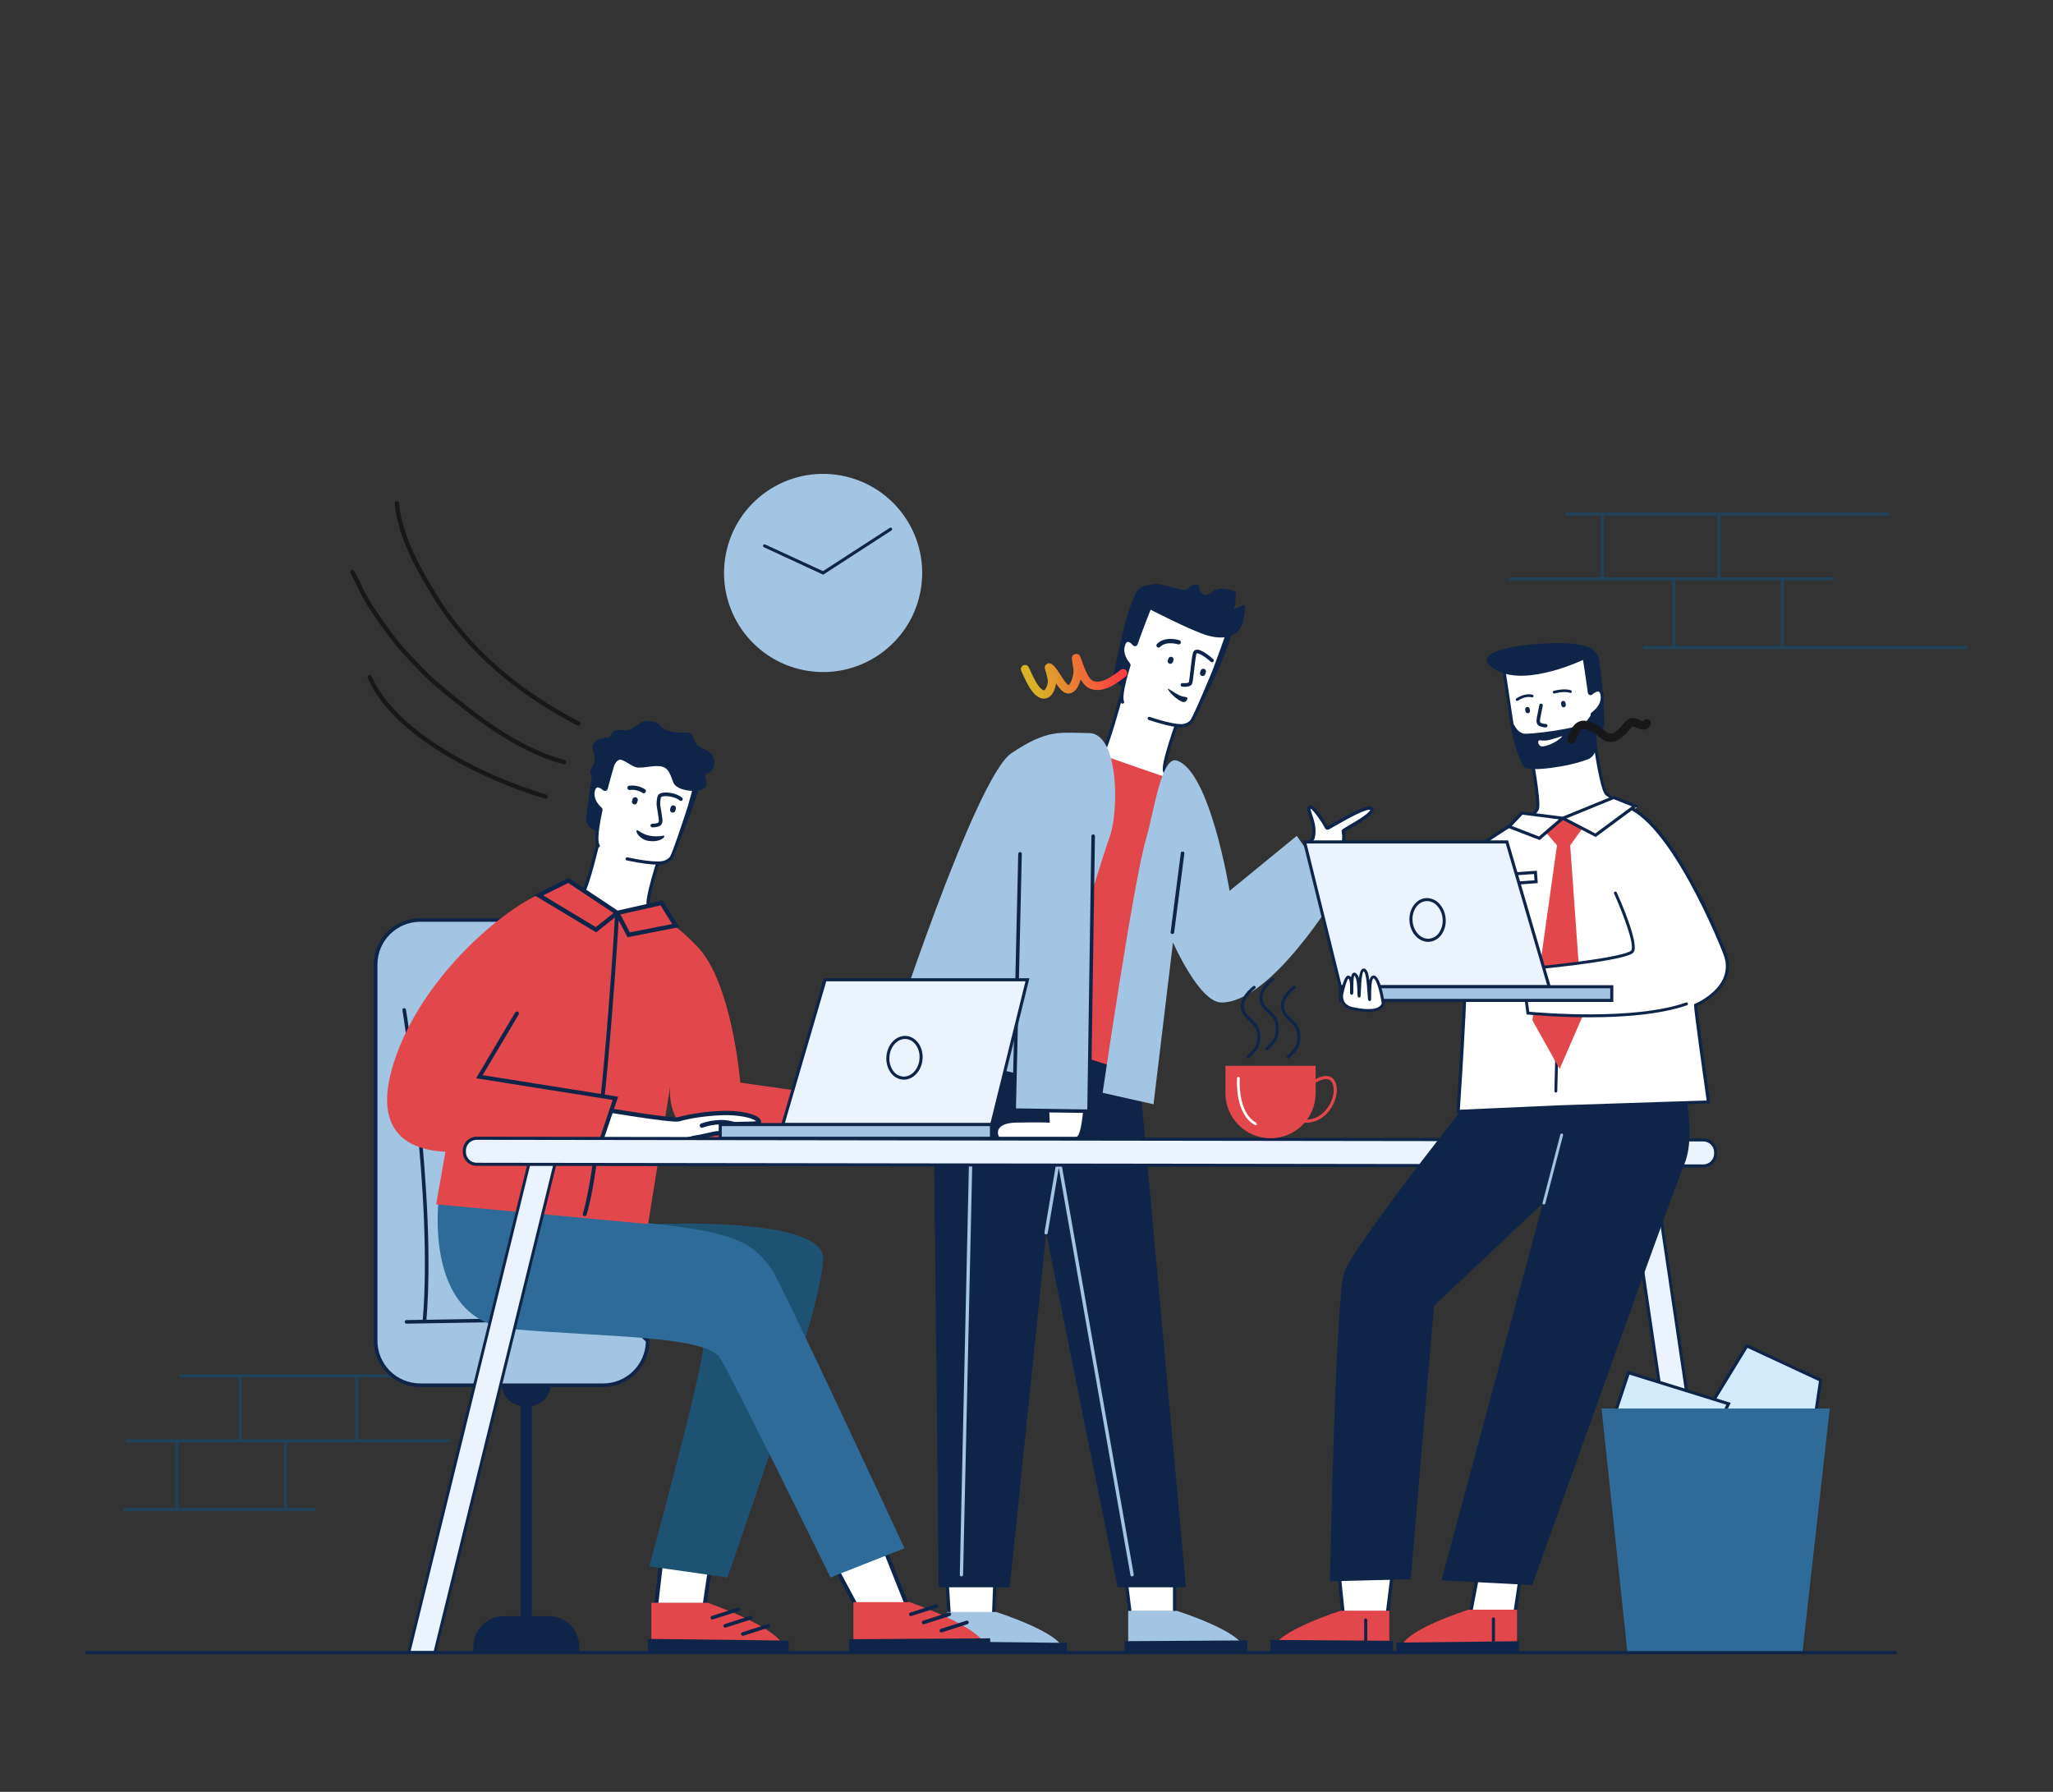 <svg width="550" height="480" viewBox="0 0 550 480" fill="none" xmlns="http://www.w3.org/2000/svg">
<rect x="0" y="0" width="550" height="480" fill="#333333" stroke="none"/>
<path opacity="0.5" d="M526.737 173.071H477.91V155.484H490.772C490.881 155.484 490.986 155.441 491.063 155.363C491.14 155.286 491.184 155.182 491.184 155.072C491.184 154.963 491.14 154.858 491.063 154.781C490.986 154.704 490.881 154.66 490.772 154.66H460.888V138.095H505.872C505.981 138.095 506.086 138.051 506.163 137.974C506.24 137.897 506.283 137.792 506.283 137.683C506.283 137.574 506.24 137.469 506.163 137.392C506.086 137.314 505.981 137.271 505.872 137.271H419.665C419.556 137.271 419.451 137.314 419.374 137.392C419.297 137.469 419.254 137.574 419.254 137.683C419.254 137.792 419.297 137.897 419.374 137.974C419.451 138.051 419.556 138.095 419.665 138.095H428.86V154.655H404.566C404.456 154.655 404.352 154.698 404.274 154.776C404.197 154.853 404.154 154.958 404.154 155.067C404.154 155.176 404.197 155.281 404.274 155.358C404.352 155.435 404.456 155.479 404.566 155.479H447.987V173.071H440.531C440.421 173.071 440.317 173.115 440.239 173.192C440.162 173.269 440.119 173.374 440.119 173.483C440.119 173.592 440.162 173.697 440.239 173.774C440.317 173.851 440.421 173.895 440.531 173.895H526.737C526.846 173.895 526.951 173.851 527.028 173.774C527.105 173.697 527.149 173.592 527.149 173.483C527.149 173.374 527.105 173.269 527.028 173.192C526.951 173.115 526.846 173.071 526.737 173.071ZM429.675 154.66V138.095H460.059V154.655L429.675 154.66ZM477.08 173.071H448.803V155.484H477.08V173.071Z" fill="#11527E"/>
<path opacity="0.5" d="M120.277 385.542H95.98V368.985H105.177C105.286 368.985 105.391 368.941 105.468 368.864C105.546 368.787 105.589 368.682 105.589 368.573C105.589 368.463 105.546 368.359 105.468 368.282C105.391 368.204 105.286 368.161 105.177 368.161H48.484C48.375 368.161 48.27 368.204 48.193 368.282C48.116 368.359 48.072 368.463 48.072 368.573C48.072 368.682 48.116 368.787 48.193 368.864C48.27 368.941 48.375 368.985 48.484 368.985H63.958V385.545H34.065C33.956 385.545 33.851 385.588 33.774 385.666C33.697 385.743 33.654 385.847 33.654 385.957C33.654 386.066 33.697 386.171 33.774 386.248C33.851 386.325 33.956 386.369 34.065 386.369H46.93V403.958H33.385C33.275 403.958 33.17 404.002 33.093 404.079C33.016 404.156 32.973 404.261 32.973 404.37C32.973 404.479 33.016 404.584 33.093 404.661C33.17 404.739 33.275 404.782 33.385 404.782H84.312C84.421 404.782 84.526 404.739 84.603 404.661C84.68 404.584 84.724 404.479 84.724 404.37C84.724 404.261 84.68 404.156 84.603 404.079C84.526 404.002 84.421 403.958 84.312 403.958H76.856V386.369H120.277C120.386 386.369 120.491 386.325 120.568 386.248C120.645 386.171 120.689 386.066 120.689 385.957C120.689 385.847 120.645 385.743 120.568 385.666C120.491 385.588 120.386 385.545 120.277 385.545V385.542ZM76.032 403.956H47.754V386.366H76.032V403.956ZM64.776 385.542V368.985H95.156V385.545L64.776 385.542Z" fill="#11527E"/>
<path d="M314.697 423.423L314.683 432.047H302.735L301.738 423.865L314.697 423.423Z" fill="white"/>
<path d="M315.128 432.494H302.339L301.241 423.434L315.15 422.959L315.128 432.494ZM303.13 431.602H314.241V423.885L302.232 424.296L303.13 431.602Z" fill="#0E2549"/>
<path d="M315.339 431.528C315.339 431.528 332.608 437.019 333.203 441.524H302.238V431.528H315.339Z" fill="#A1C5E2"/>
<path d="M266.537 423.613L266.213 432.335H254.265L253.699 423.423L266.537 423.613Z" fill="white"/>
<path d="M266.641 432.783H253.842L253.219 422.97L266.998 423.174L266.641 432.783ZM254.685 431.89H265.782L266.076 424.052L254.174 423.876L254.685 431.89Z" fill="#0E2549"/>
<path d="M266.866 431.816C266.866 431.816 284.135 437.307 284.73 441.812H253.768V431.816H266.866Z" fill="#A1C5E2"/>
<path d="M285.856 440.097V442.694H252.96V439.723L285.856 440.097Z" fill="#0E2549"/>
<path d="M301.271 439.638V442.405H334.167V439.435L301.271 439.638Z" fill="#0E2549"/>
<path d="M270.501 425.2H251.484L249.864 272.791L304.673 282.257L317.72 425.2H299.416L280.253 330.227L282.446 309.403L270.501 425.2Z" fill="#0E2549"/>
<path d="M257.568 422.293C257.509 422.292 257.451 422.279 257.397 422.255C257.344 422.232 257.295 422.198 257.254 422.156C257.214 422.113 257.182 422.063 257.161 422.009C257.14 421.954 257.13 421.896 257.131 421.837L259.937 295.608C259.942 295.49 259.992 295.379 260.078 295.297C260.163 295.216 260.277 295.171 260.395 295.171C260.514 295.174 260.626 295.224 260.708 295.309C260.789 295.395 260.834 295.509 260.832 295.627L258.015 421.856C258.013 421.973 257.965 422.085 257.881 422.166C257.797 422.248 257.685 422.293 257.568 422.293Z" fill="#A1C5E2"/>
<path d="M303.726 421.768L284.234 310.979C284.222 310.916 284.197 310.856 284.161 310.804C284.125 310.751 284.077 310.707 284.022 310.674L285.082 304.418V304.379V291.887C285.082 291.769 285.035 291.655 284.951 291.571C284.867 291.487 284.753 291.44 284.634 291.44C284.516 291.44 284.402 291.487 284.318 291.571C284.234 291.655 284.187 291.769 284.187 291.887V304.305L279.808 330.153C279.798 330.211 279.799 330.27 279.812 330.327C279.825 330.384 279.849 330.438 279.883 330.486C279.917 330.534 279.96 330.575 280.01 330.605C280.06 330.636 280.115 330.657 280.173 330.666H280.247C280.353 330.667 280.455 330.629 280.536 330.561C280.616 330.492 280.67 330.397 280.687 330.293L283.646 312.835L302.839 421.916C302.858 422.019 302.912 422.112 302.992 422.179C303.073 422.247 303.174 422.284 303.279 422.284H303.358C303.475 422.264 303.579 422.198 303.648 422.101C303.717 422.005 303.745 421.885 303.726 421.768Z" fill="#A1C5E2"/>
<path d="M290.867 291.888C290.867 291.888 290.683 304.517 288.486 304.917H267.484C266.797 304.256 265.699 300.486 272.288 300.349C278.877 300.212 280.838 300.349 280.838 300.349L280.525 291.888H290.867Z" fill="white"/>
<path d="M288.522 305.291H267.33L267.217 305.184C266.745 304.725 266.322 303.498 266.762 302.381C267.176 301.318 268.472 300.036 272.28 299.956C277.238 299.852 279.569 299.904 280.439 299.937L280.126 291.495H291.254V291.882C291.21 294.902 290.886 304.846 288.563 305.283L288.522 305.291ZM267.657 304.525H288.434C289.56 304.212 290.356 298.024 290.466 292.261H280.912L281.225 300.75L280.799 300.72C280.78 300.72 278.765 300.588 272.288 300.72C268.903 300.788 267.797 301.818 267.467 302.658C267.355 302.965 267.315 303.294 267.348 303.619C267.382 303.945 267.49 304.258 267.662 304.536L267.657 304.525Z" fill="#0E2549"/>
<path d="M316.322 190.949C316.322 190.949 311.254 204.605 311.959 206.456C312.665 208.306 312.783 215.439 312.783 215.439L299.026 241.888L276.456 233.473L281.274 209.358C281.274 209.358 294.144 203.562 295.253 201.964C296.791 199.751 300.278 186.672 300.278 186.672L316.322 190.949Z" fill="white"/>
<path d="M299.229 242.421L275.973 233.748L280.914 209.067L281.112 208.979C286.243 206.667 294.153 202.832 294.919 201.728C296.393 199.6 299.861 186.7 299.88 186.571C299.909 186.461 299.98 186.368 300.077 186.311C300.175 186.254 300.291 186.238 300.4 186.267C300.509 186.296 300.603 186.367 300.659 186.465C300.716 186.562 300.732 186.678 300.703 186.787C300.561 187.337 297.178 199.965 295.619 202.211C294.521 203.795 283.679 208.748 281.664 209.66L276.958 233.207L298.839 241.366L312.374 215.343C312.355 214.45 312.207 208.251 311.578 206.612C310.85 204.71 315.084 193.113 315.94 190.807C315.96 190.755 315.989 190.707 316.027 190.666C316.065 190.626 316.111 190.593 316.162 190.57C316.212 190.547 316.267 190.534 316.322 190.532C316.378 190.53 316.433 190.539 316.485 190.558C316.538 190.578 316.585 190.607 316.626 190.645C316.667 190.683 316.699 190.729 316.723 190.779C316.746 190.83 316.758 190.885 316.76 190.94C316.762 190.996 316.753 191.051 316.734 191.103C314.796 196.32 311.896 205.072 312.369 206.307C313.096 208.204 313.217 215.142 313.223 215.436V215.543L313.173 215.639L299.229 242.421Z" fill="#0E2549"/>
<path d="M321.785 162.046C324.531 163.3 331.238 166.265 329.533 171.358C327.589 177.168 324.108 184.306 322.208 188.045C321.845 188.757 321.239 189.315 320.499 189.618C319.759 189.92 318.935 189.946 318.178 189.692L300.64 183.822C299.864 183.561 299.21 183.024 298.805 182.312C298.4 181.6 298.271 180.763 298.444 179.962C299.63 174.373 302.243 162.57 303.457 161.066C307.583 155.94 317.439 160.058 321.785 162.046Z" fill="#0E2549"/>
<path d="M300.728 188.075C300.11 186.774 301.036 182.755 302.414 178.279C302.432 178.217 302.435 178.15 302.422 178.086C302.408 178.022 302.379 177.962 302.337 177.912C301.414 176.838 300.239 174.815 301.025 172.627C301.705 170.732 302.946 171.594 303.83 172.572C303.867 172.611 303.913 172.64 303.965 172.656C304.016 172.672 304.071 172.674 304.124 172.662C304.176 172.65 304.225 172.625 304.264 172.588C304.304 172.552 304.333 172.505 304.349 172.454C306.227 167.128 308.094 162.532 308.094 162.532L328.934 169.505C328.934 169.505 327.287 174.268 325.302 179.556C325.212 179.792 320.064 192.273 319.174 193.261C318.628 193.821 317.921 194.197 317.151 194.337C317.151 194.337 315.446 194.983 307.872 192.449L300.728 188.075Z" fill="white"/>
<path d="M316.404 194.837C315.24 194.837 312.739 194.524 307.737 192.852C307.684 192.834 307.635 192.806 307.593 192.769C307.551 192.732 307.517 192.687 307.492 192.637C307.467 192.587 307.453 192.532 307.449 192.476C307.445 192.42 307.453 192.364 307.471 192.311C307.489 192.258 307.517 192.209 307.554 192.167C307.591 192.125 307.636 192.091 307.686 192.066C307.736 192.041 307.791 192.027 307.847 192.023C307.903 192.019 307.959 192.027 308.012 192.045C315.18 194.444 316.997 193.939 317.017 193.934H317.06C317.745 193.813 318.374 193.482 318.861 192.987C319.66 192.097 324.717 179.91 324.901 179.416C326.549 175.073 327.949 171.045 328.388 169.782L308.347 163.072C307.866 164.269 306.309 168.209 304.758 172.605C304.717 172.727 304.645 172.836 304.548 172.921C304.452 173.007 304.335 173.066 304.209 173.093C304.086 173.118 303.958 173.11 303.838 173.07C303.719 173.03 303.612 172.959 303.528 172.865C302.944 172.215 302.416 171.88 302.084 171.946C301.752 172.012 301.568 172.434 301.442 172.769C300.657 174.966 302.043 176.887 302.674 177.634C302.765 177.738 302.827 177.863 302.855 177.997C302.884 178.132 302.877 178.272 302.836 178.403C300.709 185.308 300.854 187.312 301.129 187.894C301.176 187.996 301.181 188.112 301.143 188.217C301.104 188.322 301.026 188.409 300.925 188.457C300.824 188.505 300.708 188.511 300.602 188.474C300.496 188.437 300.409 188.36 300.36 188.259C299.77 187.012 300.313 183.712 302.007 178.172C301.272 177.313 299.701 175.073 300.635 172.484C300.909 171.677 301.354 171.21 301.911 171.111C302.537 170.987 303.246 171.339 304.017 172.152C305.856 166.935 307.688 162.427 307.707 162.381L307.858 162.013L329.483 169.25L329.343 169.656C329.327 169.703 327.68 174.482 325.709 179.715C325.662 179.836 320.492 192.459 319.501 193.555C318.901 194.177 318.122 194.598 317.272 194.757C316.988 194.827 316.696 194.853 316.404 194.837Z" fill="#0E2549"/>
<path d="M313.524 177.818C313.407 177.818 313.292 177.789 313.188 177.733C313.084 177.678 312.996 177.599 312.929 177.502C312.863 177.405 312.822 177.293 312.808 177.177C312.795 177.06 312.81 176.942 312.852 176.833L313.019 176.41C313.052 176.32 313.103 176.237 313.169 176.167C313.234 176.097 313.313 176.041 313.4 176.001C313.488 175.962 313.582 175.94 313.678 175.938C313.774 175.935 313.87 175.952 313.959 175.987C314.048 176.022 314.13 176.074 314.199 176.141C314.268 176.207 314.323 176.287 314.361 176.375C314.398 176.464 314.418 176.558 314.419 176.654C314.419 176.75 314.401 176.845 314.365 176.934L314.197 177.357C314.145 177.493 314.053 177.61 313.932 177.692C313.812 177.775 313.67 177.818 313.524 177.818Z" fill="#0E2549"/>
<path d="M322.184 181.099C322.103 181.099 322.023 181.085 321.948 181.058C321.767 180.995 321.618 180.864 321.534 180.692C321.45 180.52 321.438 180.322 321.5 180.141L321.676 179.633C321.738 179.451 321.871 179.301 322.044 179.217C322.217 179.132 322.416 179.12 322.598 179.183C322.78 179.245 322.93 179.378 323.014 179.551C323.099 179.724 323.111 179.923 323.048 180.105L322.875 180.613C322.826 180.756 322.732 180.88 322.608 180.967C322.484 181.054 322.335 181.1 322.184 181.099Z" fill="#0E2549"/>
<path d="M310.372 173.478C310.259 173.477 310.148 173.443 310.054 173.38C309.959 173.316 309.886 173.227 309.842 173.122C309.798 173.017 309.786 172.902 309.807 172.791C309.828 172.679 309.882 172.576 309.961 172.495C312.157 170.268 315.825 171.46 315.981 171.509C316.12 171.563 316.233 171.668 316.297 171.802C316.36 171.937 316.37 172.091 316.323 172.232C316.276 172.374 316.176 172.491 316.044 172.561C315.913 172.631 315.76 172.648 315.616 172.607C315.586 172.607 312.47 171.594 310.784 173.305C310.731 173.359 310.666 173.403 310.596 173.433C310.525 173.462 310.449 173.478 310.372 173.478Z" fill="#0E2549"/>
<path d="M317.401 183.99C317.187 183.989 316.974 183.977 316.761 183.954C316.694 183.952 316.629 183.935 316.568 183.906C316.508 183.877 316.454 183.835 316.411 183.784C316.367 183.734 316.334 183.674 316.314 183.61C316.294 183.546 316.288 183.479 316.295 183.412C316.303 183.346 316.324 183.281 316.357 183.223C316.39 183.165 316.435 183.114 316.489 183.074C316.543 183.034 316.604 183.006 316.669 182.99C316.735 182.975 316.802 182.973 316.868 182.985C317.623 183.067 318.376 182.944 318.463 182.785C318.59 182.51 318.785 180.77 318.941 179.378C319.243 176.712 319.446 175.056 319.737 174.551C319.814 174.416 319.921 174.301 320.049 174.215C320.178 174.129 320.325 174.074 320.479 174.054C321.923 173.826 324.517 176.111 325.022 176.572C325.069 176.615 325.108 176.667 325.135 176.725C325.162 176.783 325.177 176.845 325.18 176.909C325.183 176.973 325.174 177.037 325.152 177.097C325.13 177.157 325.097 177.212 325.054 177.26C325.011 177.307 324.959 177.345 324.901 177.372C324.843 177.399 324.78 177.415 324.716 177.418C324.653 177.421 324.589 177.411 324.529 177.389C324.469 177.368 324.413 177.334 324.366 177.291C322.208 175.331 320.783 174.881 320.586 175.032C320.369 175.408 320.091 177.862 319.91 179.485C319.636 181.895 319.507 182.911 319.317 183.257C318.98 183.866 318.085 183.99 317.401 183.99Z" fill="#0E2549"/>
<path d="M323.685 170.287C326.431 171.029 331.842 171.688 333.072 166.208C334.302 160.728 332.63 162.309 332.63 162.309C332.63 162.309 331.136 163.133 330.708 163.037C330.28 162.941 331.04 163.528 331.076 158.644C331.076 158.644 327.334 156.577 324.789 158.521C322.244 160.464 321.472 158.661 321.236 157.189C321.036 155.937 318.9 156.775 318.216 157.76C317.195 158.784 311.281 156.132 309.157 156.451C305.815 156.95 304.621 157.236 303.446 161.057C303.221 161.79 302.024 169.272 302.024 169.272L306.793 162.573C306.793 162.573 319.208 169.074 323.685 170.287Z" fill="#0E2549"/>
<path d="M318.085 186.963C318.228 187.32 317.67 188.41 316.668 187.973C314.101 186.856 312.388 184.097 312.967 184.473C313.195 184.621 314.724 185.634 315.79 186.175C317.261 186.903 317.934 186.548 318.085 186.963Z" fill="#0E2549"/>
<path d="M295.86 202.478C295.86 202.478 313.22 208.614 313.906 208.657C314.592 208.701 303.1 287.281 303.1 287.281L266.616 275.566L295.86 202.478Z" fill="#E2474B"/>
<path d="M271.687 295.655C271.57 295.655 271.457 295.608 271.375 295.525C271.292 295.442 271.245 295.33 271.245 295.213V230.843C271.245 230.726 271.292 230.614 271.375 230.531C271.457 230.448 271.57 230.401 271.687 230.401C271.804 230.401 271.917 230.448 272 230.531C272.083 230.614 272.129 230.726 272.129 230.843V295.213C272.129 295.33 272.083 295.442 272 295.525C271.917 295.608 271.804 295.655 271.687 295.655Z" fill="#0E2549"/>
<path d="M321.654 244.617C322.963 246.95 351.351 226.115 351.774 224.529C352.74 220.891 350.401 217.522 350.676 216.446C351.087 214.763 354.582 220.059 355.343 221.599C355.472 221.874 355.678 221.874 355.933 221.739C358.997 220.029 367.096 215.128 367.519 216.833C367.909 218.398 359.815 222.272 359.878 222.653C360.046 223.667 360.787 227.373 356.721 229.012C354.094 230.074 346.972 255.368 333.256 252.708C319.54 250.047 320.333 242.275 321.654 244.617Z" fill="white"/>
<path d="M335.279 253.345C334.566 253.343 333.854 253.272 333.154 253.133C322.996 251.154 320.591 246.388 320.525 244.719C320.495 243.986 320.868 243.799 321.03 243.752C321.233 243.695 321.626 243.697 322.008 244.342C322.694 244.504 326.598 242.819 337.171 235.392C344.663 230.132 350.914 225.174 351.337 224.383C351.925 222.148 351.194 220.013 350.662 218.45C350.343 217.511 350.113 216.831 350.233 216.331C350.257 216.162 350.335 216.005 350.456 215.885C350.577 215.765 350.734 215.688 350.903 215.667H350.972C352.476 215.667 355.381 220.765 355.702 221.341L357.042 220.581C362.807 217.286 366.184 215.592 367.425 216.122C367.552 216.174 367.664 216.255 367.753 216.359C367.842 216.462 367.906 216.585 367.939 216.718C368.227 217.882 366.184 219.323 362.052 221.745C361.383 222.137 360.633 222.568 360.339 222.788C360.85 226.052 359.686 228.279 356.875 229.418C356.325 229.643 355.101 232.057 353.929 234.388C350.294 241.597 344.383 253.345 335.279 253.345ZM321.478 245.073C321.565 245.396 321.693 245.708 321.857 246.001C322.592 247.354 325.179 250.668 333.324 252.257C342.98 254.141 349.333 241.523 353.127 233.984C354.843 230.577 355.705 228.924 356.537 228.589C360.166 227.123 359.614 223.87 359.436 222.802L359.42 222.717C359.348 222.288 359.606 222.137 361.599 220.971C362.772 220.284 364.23 219.428 365.372 218.612C367.137 217.349 367.068 216.935 367.068 216.929C367.068 216.924 366.494 216.655 363.337 218.179C361.388 219.123 359.129 220.413 357.481 221.355C356.971 221.646 356.515 221.904 356.136 222.118C356.03 222.186 355.911 222.231 355.787 222.25C355.662 222.269 355.535 222.261 355.414 222.228C355.306 222.193 355.206 222.135 355.122 222.058C355.038 221.981 354.971 221.888 354.925 221.783C354.154 220.21 351.889 216.993 351.082 216.594C351.06 216.869 351.282 217.531 351.496 218.162C352.045 219.743 352.85 222.132 352.185 224.633C351.864 225.844 342.384 232.787 338.758 235.359C334.746 238.204 325.113 244.864 322.304 245.218C322.02 245.276 321.725 245.224 321.478 245.073Z" fill="#0E2549"/>
<path d="M238.028 279.83C238.028 279.83 261.235 208.256 270.973 201.753C280.711 195.249 283.8 196.311 291.756 196.374C299.712 196.437 299.828 217.127 297.291 224.183C294.073 233.144 277.291 288.664 277.291 288.664L238.028 279.83Z" fill="#A1C5E2"/>
<path d="M295.394 292.741C295.394 292.741 303.647 236.243 307.013 224.792C309.127 217.599 311.109 202.425 315.268 203.743C324.24 206.59 329.404 238.645 329.404 238.645L347.398 223.911L358.198 239.304C358.198 239.304 340.556 268.68 327.175 268.549C321.275 268.491 314.244 252.46 314.244 252.46L309.028 295.808L295.394 292.741Z" fill="#A1C5E2"/>
<path d="M273.258 228.735L271.676 297.389L291.751 297.667L292.86 223.979L273.258 228.735Z" fill="#A1C5E2"/>
<path d="M292.223 298.153L271.185 297.878L272.785 228.724C272.786 228.66 272.799 228.598 272.824 228.54C272.85 228.482 272.886 228.429 272.932 228.385C272.978 228.342 273.032 228.307 273.091 228.285C273.15 228.262 273.213 228.252 273.277 228.254C273.34 228.256 273.402 228.269 273.46 228.295C273.517 228.32 273.57 228.357 273.613 228.403C273.657 228.448 273.691 228.502 273.714 228.561C273.737 228.62 273.748 228.682 273.746 228.746L272.176 296.917L291.287 297.192L292.385 223.985C292.387 223.859 292.438 223.738 292.528 223.65C292.618 223.561 292.739 223.511 292.865 223.51C292.928 223.511 292.991 223.525 293.048 223.55C293.106 223.575 293.159 223.611 293.203 223.657C293.246 223.702 293.281 223.755 293.304 223.814C293.327 223.873 293.338 223.936 293.337 223.999L292.223 298.153Z" fill="#0E2549"/>
<path d="M314.087 250.218H314.024C313.961 250.209 313.9 250.188 313.844 250.156C313.789 250.124 313.741 250.081 313.702 250.03C313.663 249.979 313.635 249.921 313.62 249.859C313.604 249.797 313.6 249.732 313.61 249.669L316.339 228.507C316.358 228.383 316.424 228.271 316.525 228.196C316.625 228.12 316.751 228.087 316.875 228.103C317 228.119 317.113 228.184 317.191 228.282C317.268 228.381 317.304 228.506 317.291 228.631L314.562 249.792C314.549 249.909 314.493 250.017 314.406 250.095C314.318 250.174 314.205 250.217 314.087 250.218Z" fill="#0E2549"/>
<path d="M161.596 371.077H112.554C109.395 371.073 106.367 369.815 104.134 367.58C101.901 365.345 100.647 362.315 100.647 359.156V258.369C100.647 255.207 101.903 252.175 104.139 249.94C106.374 247.704 109.407 246.448 112.568 246.448H151.468C153.033 246.448 154.583 246.757 156.029 247.356C157.475 247.955 158.789 248.833 159.896 249.94C161.003 251.047 161.881 252.361 162.479 253.807C163.078 255.254 163.386 256.804 163.386 258.369V349.572L173.511 359.156C173.511 362.317 172.256 365.348 170.021 367.583C167.787 369.819 164.756 371.075 161.596 371.077Z" fill="#A1C5E2"/>
<path d="M161.596 371.557H112.554C109.267 371.553 106.114 370.246 103.79 367.921C101.465 365.596 100.157 362.444 100.153 359.156V258.369C100.157 255.081 101.465 251.929 103.79 249.604C106.114 247.279 109.267 245.971 112.554 245.968H151.468C154.755 245.972 157.907 247.28 160.231 249.605C162.555 251.93 163.863 255.081 163.866 258.369V349.366L173.989 358.95V359.156C173.986 362.443 172.679 365.594 170.356 367.919C168.033 370.244 164.882 371.552 161.596 371.557ZM112.554 246.929C109.521 246.932 106.613 248.138 104.468 250.283C102.323 252.427 101.117 255.336 101.114 258.369V359.156C101.117 362.189 102.323 365.097 104.468 367.242C106.613 369.387 109.521 370.593 112.554 370.596H161.596C164.59 370.592 167.463 369.415 169.6 367.317C171.737 365.22 172.967 362.369 173.028 359.376L162.905 349.767V258.369C162.902 255.336 161.697 252.428 159.552 250.284C157.408 248.139 154.501 246.932 151.468 246.929H112.554Z" fill="#0E2549"/>
<path d="M134.69 353.193L114.243 353.541C116.95 320.39 108.84 270.973 108.757 270.476C108.749 270.411 108.729 270.349 108.696 270.293C108.664 270.237 108.62 270.188 108.568 270.149C108.517 270.11 108.457 270.082 108.394 270.067C108.331 270.052 108.266 270.049 108.202 270.06C108.138 270.07 108.077 270.094 108.022 270.128C107.967 270.163 107.92 270.209 107.884 270.262C107.847 270.316 107.822 270.376 107.809 270.44C107.796 270.503 107.797 270.569 107.81 270.632C107.892 271.129 116 320.514 113.262 353.544L108.903 353.618C108.775 353.618 108.653 353.669 108.563 353.759C108.473 353.849 108.422 353.971 108.422 354.099C108.422 354.226 108.473 354.348 108.563 354.438C108.653 354.528 108.775 354.579 108.903 354.579L134.69 354.159C134.818 354.159 134.94 354.108 135.03 354.018C135.12 353.928 135.171 353.806 135.171 353.679C135.171 353.551 135.12 353.429 135.03 353.339C134.94 353.249 134.818 353.198 134.69 353.198V353.193Z" fill="#0E2549"/>
<path d="M146.995 432.923H142.452V376.702C145.34 376.112 147.495 373.819 147.495 371.077H134.495C134.495 373.822 136.653 376.112 139.539 376.702V432.923H134.995C133.922 432.922 132.859 433.134 131.868 433.544C130.877 433.954 129.976 434.556 129.217 435.315C128.458 436.074 127.856 436.975 127.446 437.966C127.035 438.957 126.824 440.02 126.825 441.093V442.694H155.168V441.093C155.168 440.02 154.957 438.957 154.546 437.966C154.135 436.974 153.533 436.074 152.774 435.315C152.015 434.556 151.114 433.954 150.123 433.544C149.131 433.133 148.068 432.922 146.995 432.923Z" fill="#0E2549"/>
<path d="M235.022 410.067L242.91 429.823H229.199L222.44 417.213L235.022 410.067Z" fill="white"/>
<path d="M243.684 430.35H228.88L221.72 417.007L235.28 409.307L243.684 430.35ZM229.506 429.293H242.135L234.761 410.827L223.153 417.417L229.506 429.293Z" fill="#0E2549"/>
<path d="M243.662 429.183C243.662 429.183 263.481 435.896 264.165 441.425H228.628V429.183H243.662Z" fill="#E2474B"/>
<path d="M190.373 419.067L188.77 429.983H175.792L177.165 418.1L190.373 419.067Z" fill="white"/>
<path d="M189.228 430.509H175.196L176.698 417.534L190.974 418.58L189.228 430.509ZM176.385 429.452H188.311L189.766 419.569L177.631 418.677L176.385 429.452Z" fill="#0E2549"/>
<path d="M189.522 429.343C189.522 429.343 209.338 436.055 210.022 441.584H174.499V429.343H189.522Z" fill="#E2474B"/>
<path d="M211.315 439.484V442.663H173.56V439.028L211.315 439.484Z" fill="#0E2549"/>
<path d="M227.519 439.114V442.504H265.274V438.869L227.519 439.114Z" fill="#0E2549"/>
<path d="M190.854 433.823C190.737 433.824 190.624 433.783 190.535 433.708C190.446 433.632 190.388 433.527 190.37 433.412C190.352 433.297 190.376 433.179 190.437 433.08C190.499 432.981 190.594 432.908 190.705 432.873L197.569 430.677C197.692 430.638 197.826 430.649 197.94 430.708C198.055 430.767 198.142 430.87 198.181 430.993C198.22 431.116 198.209 431.249 198.15 431.364C198.091 431.479 197.988 431.566 197.865 431.605L191.002 433.801C190.954 433.816 190.904 433.824 190.854 433.823Z" fill="#0E2549"/>
<path d="M194.28 436.009C194.165 436.007 194.054 435.966 193.967 435.89C193.88 435.815 193.822 435.711 193.804 435.598C193.786 435.484 193.81 435.368 193.869 435.27C193.929 435.171 194.022 435.098 194.131 435.061L200.995 432.865C201.116 432.833 201.244 432.849 201.353 432.909C201.463 432.969 201.545 433.069 201.582 433.188C201.62 433.307 201.611 433.436 201.556 433.548C201.501 433.66 201.406 433.747 201.289 433.79L194.439 435.987C194.387 436.003 194.334 436.011 194.28 436.009Z" fill="#0E2549"/>
<path d="M199.027 438.197C198.91 438.198 198.797 438.157 198.709 438.081C198.62 438.006 198.561 437.901 198.543 437.786C198.525 437.671 198.549 437.553 198.611 437.454C198.672 437.355 198.767 437.282 198.879 437.247L205.742 435.051C205.863 435.019 205.991 435.034 206.1 435.094C206.21 435.155 206.292 435.254 206.33 435.373C206.367 435.492 206.358 435.621 206.303 435.733C206.249 435.845 206.153 435.932 206.036 435.976L199.172 438.172C199.125 438.187 199.076 438.195 199.027 438.197Z" fill="#0E2549"/>
<path d="M244.022 432.92C243.905 432.921 243.792 432.88 243.703 432.804C243.614 432.729 243.556 432.624 243.538 432.509C243.52 432.394 243.544 432.276 243.605 432.177C243.667 432.078 243.762 432.004 243.873 431.97L250.723 429.773C250.846 429.735 250.98 429.746 251.094 429.805C251.209 429.864 251.296 429.966 251.335 430.089C251.355 430.15 251.362 430.214 251.357 430.278C251.352 430.341 251.334 430.403 251.305 430.46C251.275 430.516 251.235 430.567 251.186 430.608C251.137 430.649 251.081 430.68 251.02 430.699L244.156 432.895C244.113 432.91 244.067 432.918 244.022 432.92Z" fill="#0E2549"/>
<path d="M247.448 435.105C247.331 435.106 247.218 435.065 247.129 434.99C247.041 434.914 246.982 434.809 246.964 434.694C246.946 434.579 246.97 434.461 247.032 434.362C247.093 434.263 247.188 434.19 247.3 434.155L254.163 431.959C254.224 431.937 254.289 431.929 254.354 431.933C254.419 431.937 254.482 431.954 254.54 431.983C254.598 432.012 254.65 432.052 254.692 432.101C254.734 432.15 254.766 432.207 254.786 432.269C254.806 432.331 254.813 432.396 254.807 432.461C254.802 432.525 254.783 432.588 254.752 432.645C254.722 432.703 254.68 432.753 254.63 432.794C254.58 432.835 254.522 432.866 254.46 432.884L247.596 435.08C247.548 435.095 247.498 435.104 247.448 435.105Z" fill="#0E2549"/>
<path d="M252.194 437.293C252.078 437.294 251.965 437.253 251.876 437.178C251.787 437.102 251.728 436.998 251.71 436.882C251.692 436.767 251.716 436.649 251.778 436.551C251.84 436.452 251.935 436.378 252.046 436.343L258.896 434.147C259.019 434.108 259.153 434.119 259.267 434.178C259.382 434.237 259.469 434.34 259.508 434.463C259.548 434.586 259.536 434.72 259.477 434.834C259.418 434.949 259.316 435.036 259.192 435.075L252.329 437.271C252.285 437.284 252.24 437.291 252.194 437.293Z" fill="#0E2549"/>
<path d="M175.82 327.891C175.82 327.891 219.376 325.969 220.474 336.608C221.572 347.246 194.873 422.567 194.873 422.567L173.95 419.594C173.95 419.594 189.011 364.369 188.358 360.408C185.777 344.737 125.584 325.703 125.584 325.703L175.82 327.891Z" fill="#1E5272"/>
<path d="M117.702 319.586C117.702 319.586 112.467 353.953 137.497 356.07C162.754 358.209 187.018 357.827 192.52 363.225C194.129 364.806 222.495 422.567 222.495 422.567L242.311 414.753C242.311 414.753 209.166 343.282 206.621 339.845C202.041 333.654 198.571 330.315 175.825 327.891C155.281 325.703 117.702 319.586 117.702 319.586Z" fill="#2E6B99"/>
<path d="M177.429 227.491C177.429 227.491 172.879 240.905 173.706 242.654C174.532 244.403 180.665 248.554 180.665 248.554L162.128 277.447L138.367 270.396L142.128 246.907C142.128 246.907 155.141 240.707 156.206 239.112C157.681 236.916 160.627 224.125 160.627 224.125L177.429 227.491Z" fill="white"/>
<path d="M162.312 277.944L162.008 277.853L137.889 270.698L141.733 246.621L141.933 246.525C146.924 244.147 155.111 239.969 155.844 238.879C157.258 236.76 160.174 224.158 160.201 224.032C160.229 223.926 160.298 223.835 160.391 223.778C160.485 223.721 160.598 223.703 160.705 223.728C160.812 223.753 160.905 223.818 160.965 223.91C161.024 224.002 161.046 224.114 161.025 224.221C160.904 224.746 158.046 237.103 156.544 239.348C155.487 240.93 144.533 246.212 142.496 247.192L138.828 270.097L161.931 276.961L180.075 248.683C178.678 247.722 174.071 244.469 173.308 242.849C172.454 241.037 176.245 229.635 177.014 227.37C177.032 227.318 177.06 227.269 177.097 227.227C177.134 227.186 177.179 227.151 177.229 227.127C177.279 227.103 177.333 227.088 177.388 227.085C177.444 227.081 177.5 227.089 177.552 227.107C177.605 227.125 177.653 227.153 177.695 227.19C177.737 227.226 177.771 227.271 177.795 227.321C177.82 227.371 177.834 227.425 177.838 227.481C177.841 227.536 177.834 227.592 177.816 227.645C176.092 232.751 173.538 241.322 174.088 242.476C174.724 243.824 179.224 247.066 180.904 248.202L181.245 248.433L162.312 277.944Z" fill="#0E2549"/>
<path d="M179.279 199.535C182.236 200.479 189.451 202.686 188.218 207.743C186.812 213.509 183.96 220.707 182.387 224.49C182.053 225.229 181.475 225.829 180.749 226.189C180.023 226.55 179.195 226.648 178.406 226.467L159.737 222.505C158.026 222.143 156.879 220.639 157.074 219.008C157.722 213.517 159.201 201.929 160.297 200.366C164.025 195.038 174.598 198.041 179.279 199.535Z" fill="#0E2549"/>
<path d="M160.264 226.569C159.492 225.377 160.031 221.426 160.991 216.993C161.005 216.93 161.002 216.865 160.981 216.804C160.961 216.743 160.925 216.689 160.876 216.647C159.816 215.705 158.405 213.871 158.982 211.705C159.487 209.819 160.86 210.527 161.865 211.384C161.907 211.418 161.957 211.441 162.01 211.452C162.064 211.462 162.119 211.459 162.171 211.442C162.223 211.426 162.27 211.397 162.308 211.358C162.346 211.319 162.374 211.271 162.389 211.219C163.775 205.92 165.225 201.335 165.225 201.335L187.402 206.022C187.402 206.022 186.203 210.755 184.693 216.026C184.624 216.262 180.602 228.748 179.789 229.783C179.27 230.384 178.581 230.813 177.813 231.013C177.813 231.013 176.124 231.796 168.064 230.085L160.264 226.569Z" fill="white"/>
<path d="M176.146 231.617C174.691 231.617 172.187 231.395 167.979 230.503C167.918 230.498 167.859 230.481 167.805 230.452C167.752 230.422 167.706 230.382 167.669 230.333C167.633 230.284 167.607 230.228 167.594 230.169C167.581 230.109 167.581 230.048 167.594 229.988C167.607 229.929 167.632 229.873 167.669 229.824C167.705 229.775 167.752 229.735 167.805 229.705C167.858 229.676 167.918 229.658 167.978 229.654C168.039 229.649 168.1 229.658 168.157 229.679C175.814 231.304 177.634 230.637 177.651 230.629H177.692C178.379 230.45 178.995 230.067 179.46 229.531C180.182 228.611 184.144 216.41 184.289 215.916C185.522 211.617 186.557 207.636 186.886 206.354L165.513 201.818C165.143 203.013 163.943 206.95 162.798 211.323C162.765 211.445 162.702 211.557 162.614 211.648C162.527 211.739 162.417 211.807 162.297 211.845C162.176 211.882 162.048 211.889 161.924 211.864C161.8 211.839 161.684 211.783 161.587 211.702C160.901 211.12 160.305 210.848 159.957 210.958C159.652 211.051 159.482 211.474 159.391 211.812C158.812 213.967 160.432 215.694 161.154 216.336C161.259 216.428 161.337 216.547 161.381 216.68C161.425 216.813 161.433 216.955 161.403 217.091C159.926 223.916 160.278 225.819 160.618 226.346C160.652 226.393 160.676 226.446 160.689 226.503C160.702 226.559 160.703 226.617 160.692 226.674C160.681 226.731 160.659 226.785 160.627 226.833C160.595 226.881 160.553 226.922 160.505 226.953C160.456 226.985 160.402 227.006 160.345 227.015C160.288 227.025 160.229 227.023 160.173 227.009C160.117 226.996 160.064 226.971 160.018 226.936C159.972 226.901 159.933 226.857 159.904 226.807C159.63 226.385 158.806 225.102 160.566 216.949C159.712 216.183 157.876 214.178 158.57 211.592C158.782 210.802 159.163 210.313 159.704 210.145C160.338 209.948 161.115 210.219 162.016 210.953C163.388 205.769 164.802 201.239 164.819 201.195L164.934 200.827L187.927 205.706L187.82 206.134C187.82 206.181 186.601 210.933 185.107 216.152C185.072 216.27 181.03 228.905 180.13 230.055C179.564 230.722 178.808 231.201 177.964 231.428C177.821 231.472 177.332 231.617 176.146 231.617Z" fill="#0E2549"/>
<path d="M170.007 215.494C169.937 215.494 169.866 215.484 169.799 215.463C169.708 215.436 169.623 215.391 169.55 215.331C169.476 215.271 169.415 215.197 169.37 215.113C169.326 215.03 169.298 214.938 169.288 214.844C169.279 214.749 169.288 214.654 169.316 214.563L169.445 214.143C169.462 214.042 169.501 213.947 169.559 213.863C169.616 213.778 169.69 213.707 169.777 213.653C169.864 213.6 169.962 213.566 170.063 213.552C170.164 213.539 170.267 213.548 170.364 213.577C170.462 213.607 170.552 213.657 170.629 213.724C170.706 213.79 170.768 213.873 170.811 213.966C170.854 214.058 170.877 214.159 170.878 214.261C170.879 214.363 170.858 214.464 170.817 214.558L170.691 214.98C170.647 215.128 170.556 215.257 170.433 215.349C170.31 215.441 170.161 215.492 170.007 215.494Z" fill="#0E2549"/>
<path d="M180.22 217.69C180.16 217.69 180.1 217.681 180.042 217.665C179.857 217.618 179.698 217.499 179.6 217.335C179.502 217.171 179.474 216.975 179.52 216.789L179.649 216.284C179.697 216.099 179.816 215.939 179.981 215.841C180.145 215.744 180.342 215.715 180.528 215.763C180.714 215.81 180.873 215.929 180.971 216.094C181.069 216.259 181.097 216.455 181.05 216.641L180.921 217.144C180.881 217.3 180.791 217.438 180.664 217.537C180.538 217.636 180.381 217.69 180.22 217.69Z" fill="#0E2549"/>
<path d="M172.47 212.495C172.35 212.495 172.233 212.458 172.135 212.388C171.121 211.746 169.915 211.474 168.723 211.62C168.571 211.642 168.417 211.603 168.295 211.512C168.172 211.42 168.09 211.284 168.068 211.132C168.046 210.981 168.085 210.827 168.176 210.704C168.268 210.581 168.404 210.5 168.555 210.478C170.042 210.286 171.549 210.629 172.805 211.447C172.904 211.518 172.978 211.619 173.016 211.735C173.054 211.851 173.055 211.976 173.018 212.092C172.981 212.209 172.908 212.31 172.809 212.383C172.711 212.455 172.592 212.495 172.47 212.495Z" fill="#0E2549"/>
<path d="M170.592 222.44C170.123 222.849 171.509 224.883 173.612 225.237C177.039 225.819 178.617 223.864 177.761 223.864C177.423 223.864 176.034 224.249 173.991 223.864C171.784 223.436 170.905 222.165 170.592 222.44Z" fill="#0E2549"/>
<path d="M174.809 221.635H174.746C174.617 221.635 174.494 221.584 174.403 221.493C174.311 221.402 174.26 221.278 174.26 221.149C174.26 221.02 174.311 220.897 174.403 220.805C174.494 220.714 174.617 220.663 174.746 220.663H174.798C175.584 220.663 176.311 220.476 176.396 220.314C176.569 219.941 176.58 219.916 176.215 217.643C176.135 217.135 176.037 216.52 175.921 215.774V215.732C175.921 215.559 175.814 214.022 176.273 213.078C176.437 212.734 176.822 212.501 177.398 212.386C178.889 212.086 181.448 212.556 182.738 213.701C182.786 213.743 182.825 213.795 182.853 213.852C182.881 213.91 182.897 213.973 182.9 214.036C182.904 214.1 182.895 214.164 182.874 214.225C182.853 214.285 182.82 214.341 182.778 214.388C182.735 214.436 182.684 214.475 182.626 214.503C182.569 214.531 182.506 214.547 182.442 214.551C182.378 214.555 182.314 214.546 182.254 214.525C182.194 214.504 182.138 214.471 182.09 214.428C181.149 213.605 179.21 213.185 177.956 213.289C177.407 213.336 177.176 213.467 177.132 213.511C176.857 214.096 176.857 215.23 176.879 215.644C176.995 216.383 177.091 216.99 177.173 217.489C177.552 219.861 177.582 220.056 177.275 220.724C176.901 221.555 175.369 221.635 174.809 221.635Z" fill="#0E2549"/>
<path d="M162.861 200.49C162.861 200.49 162.683 194.895 166.43 195.567C170.178 196.24 170.823 192.52 174.332 193.179C177.84 193.838 175.875 194.782 179.477 195.872C183.079 196.962 185.006 195.015 185.86 197.934C186.714 200.852 189.605 200.287 190.763 202.293C191.922 204.3 191.386 206.532 189.558 207.164C187.729 207.795 190.381 209.495 188.844 211.007C187.307 212.52 181.25 211.99 180.361 209.569C179.471 207.147 179.021 205.508 176.772 205.256C174.524 205.003 171.715 206.003 170.211 205.478C168.706 204.954 166.721 203.188 165.862 203.556C165.003 203.924 164.047 205.289 163.227 205.127C162.406 204.965 160.006 202.132 162.861 200.49Z" fill="#0E2549"/>
<path d="M166.387 201.305C166.387 201.305 165.382 203.996 164.292 205.149C163.202 206.302 161.719 207.071 161.744 208.992C161.769 210.914 157.118 207.963 158.408 205.972C161.069 201.854 157.058 200.622 159.693 198.56C161.266 197.338 164.031 197.547 164.031 197.547L166.387 201.305Z" fill="#0E2549"/>
<path d="M166.387 201.305C166.387 201.305 165.382 203.996 164.292 205.149C163.202 206.302 161.719 207.071 161.744 208.992C161.769 210.914 157.118 207.963 158.408 205.972C161.069 201.854 157.058 200.622 159.693 198.56C161.266 197.338 164.031 197.547 164.031 197.547L166.387 201.305Z" fill="#0E2549"/>
<path d="M149.283 238.734C144.453 236.243 113.988 257.293 105.381 285.046C95.717 316.196 131.133 307.449 131.133 307.449L125.664 272.692L116.845 322.617L173.624 327.891L179.592 290.8C179.592 290.8 176.951 307.21 198.047 307.564C207.337 307.718 220.488 307.564 220.488 307.564L221.995 293.376L198.327 290.007C198.327 290.007 196.183 263.258 186.796 253.548C182.373 248.966 178.733 246.27 176.822 245.803C171.081 244.403 173.81 251.387 149.283 238.734Z" fill="#E2474B"/>
<path d="M183.103 301.793L194.359 300.599L198.013 301.552L198.546 302.908C198.546 302.908 192.536 302.554 188.984 303.635C185.431 304.717 182.738 304.371 182.738 304.371L182.543 303.547L183.103 301.793Z" fill="white"/>
<path d="M181.234 305.466C176.24 305.038 154.842 307.937 154.842 307.937L156.646 296.379C156.646 296.379 179.982 300.352 181.752 299.844C185.069 298.891 189.462 298.312 193.382 298.158C198.563 297.955 203.4 299.196 203.323 300.604C203.282 301.365 196.3 300.761 194.513 301.477C189.464 303.498 184.792 305.774 181.234 305.466Z" fill="white"/>
<path d="M154.147 308.613L156.163 295.709L156.742 295.808C165.675 297.329 180.317 299.619 181.593 299.287C184.74 298.383 189.138 297.744 193.358 297.579C197.822 297.406 202.159 298.265 203.45 299.578C203.598 299.711 203.715 299.875 203.793 300.059C203.872 300.242 203.909 300.441 203.903 300.64C203.851 301.571 202.56 301.59 199.436 301.642C197.684 301.672 195.502 301.708 194.73 302.018C193.959 302.328 193.121 302.674 192.334 303.001C188.215 304.709 184.314 306.323 181.184 306.054C176.311 305.637 155.133 308.486 154.919 308.525L154.147 308.613ZM157.129 297.054L155.534 307.265C159.471 306.743 176.764 304.519 181.283 304.901C184.13 305.145 187.9 303.583 191.889 301.93C192.679 301.604 193.484 301.269 194.296 300.942C195.268 300.555 197.377 300.519 199.417 300.484C200.49 300.467 201.888 300.442 202.566 300.341C201.555 299.427 197.698 298.575 193.404 298.743C189.27 298.905 184.976 299.525 181.915 300.407C180.191 300.898 162.101 297.878 157.129 297.054Z" fill="#0E2549"/>
<path d="M184.215 302.446L195.87 300.73L195.321 300.903C195.321 300.903 206.382 302.737 190.104 304.083C186.368 304.39 183.348 304.036 183.54 304.423L183.65 304.209L184.215 302.446Z" fill="white"/>
<path d="M185.794 305.417C185.649 305.413 185.512 305.355 185.407 305.255C185.303 305.155 185.24 305.02 185.23 304.876C185.22 304.731 185.264 304.589 185.354 304.475C185.443 304.362 185.572 304.285 185.714 304.262C187.057 304.069 188.273 303.787 189.344 303.539C190.653 303.235 191.782 302.971 192.77 302.96C193.967 302.944 197.531 302.9 198.151 302.477V302.447C197.877 302.084 195.573 301.198 193.273 301.181C191.56 301.196 189.861 301.495 188.246 302.065C188.1 302.12 187.939 302.115 187.797 302.051C187.655 301.987 187.544 301.869 187.489 301.723C187.434 301.578 187.439 301.416 187.504 301.274C187.568 301.133 187.685 301.022 187.831 300.967C189.553 300.356 191.363 300.031 193.19 300.006H193.281C195.496 300.023 198.618 300.86 199.17 301.878C199.281 302.047 199.343 302.242 199.351 302.444C199.358 302.645 199.309 302.845 199.211 303.021C198.75 303.809 197.311 304.053 192.798 304.119C191.935 304.119 190.876 304.393 189.621 304.668C188.523 304.923 187.285 305.217 185.89 305.406L185.794 305.417Z" fill="#0E2549"/>
<path d="M144.308 239.826L152.283 235.862L165.34 244.548L159.665 249.067L144.308 239.826Z" fill="#E2474B"/>
<path d="M181.022 247.942L177.255 241.877L165.34 244.548L168.432 250.41L181.022 247.942Z" fill="#E2474B"/>
<path d="M181.959 248.351L177.533 241.213L165.453 243.922L152.322 235.187L143.097 239.771L159.71 249.767L164.739 245.762C164.19 254.822 160.662 310.488 156.143 325.105C156.123 325.17 156.116 325.239 156.122 325.308C156.128 325.377 156.148 325.443 156.18 325.504C156.213 325.565 156.256 325.619 156.309 325.663C156.362 325.707 156.424 325.74 156.489 325.761C156.539 325.776 156.591 325.784 156.643 325.783C156.755 325.783 156.864 325.747 156.954 325.681C157.043 325.615 157.11 325.521 157.143 325.415C161.596 311.056 165.069 257.551 165.744 246.558L168.122 251.063L181.959 248.351ZM159.619 248.351L145.516 239.865L152.239 236.524L164.355 244.581L159.619 248.351ZM176.97 242.533L180.075 247.533L168.734 249.756L166.197 244.949L176.97 242.533Z" fill="#0E2549"/>
<path d="M125.032 287.078L164.871 294.216L160.231 307.943C160.231 307.943 132.64 308.742 126.737 307.943C115.755 306.458 103.986 296.772 103.986 296.772L125.032 287.078Z" fill="#E2474B"/>
<path d="M160.475 307.762C160.39 307.76 160.306 307.739 160.231 307.699C160.155 307.659 160.09 307.603 160.04 307.533C159.99 307.464 159.957 307.384 159.944 307.3C159.93 307.216 159.936 307.129 159.962 307.048L164.151 294.658L127.552 288.843L137.963 271.311C137.991 271.235 138.035 271.167 138.092 271.11C138.149 271.054 138.218 271.011 138.294 270.984C138.37 270.957 138.45 270.947 138.53 270.954C138.61 270.962 138.688 270.987 138.757 271.028C138.826 271.069 138.886 271.124 138.931 271.191C138.976 271.257 139.007 271.333 139.02 271.412C139.033 271.491 139.028 271.573 139.006 271.65C138.985 271.727 138.946 271.799 138.894 271.86L129.301 288.019L165.596 293.785L160.994 307.388C160.958 307.497 160.888 307.591 160.795 307.658C160.702 307.725 160.59 307.761 160.475 307.762Z" fill="#0E2549"/>
<path d="M456.328 312.333L127.701 311.891C126.827 311.891 125.989 311.544 125.371 310.926C124.753 310.308 124.406 309.47 124.406 308.596V308.212C124.406 307.338 124.753 306.5 125.371 305.882C125.989 305.264 126.827 304.917 127.701 304.917L456.328 305.362C457.201 305.362 458.039 305.709 458.657 306.327C459.275 306.945 459.622 307.783 459.622 308.656V309.038C459.622 309.912 459.275 310.75 458.657 311.368C458.039 311.986 457.201 312.333 456.328 312.333Z" fill="#EBF4FE"/>
<path d="M456.327 312.744L127.7 312.302C126.718 312.302 125.775 311.911 125.08 311.216C124.386 310.521 123.995 309.579 123.994 308.596V308.212C123.995 307.229 124.386 306.287 125.08 305.592C125.775 304.897 126.718 304.506 127.7 304.505L456.327 304.95C457.31 304.951 458.252 305.342 458.947 306.037C459.642 306.731 460.033 307.674 460.034 308.656V309.038C460.033 310.021 459.642 310.963 458.947 311.658C458.252 312.353 457.31 312.744 456.327 312.744ZM127.7 305.332C126.936 305.332 126.203 305.636 125.663 306.177C125.122 306.717 124.818 307.45 124.818 308.214V308.599C124.818 309.363 125.122 310.096 125.663 310.636C126.203 311.177 126.936 311.481 127.7 311.481L456.327 311.924C457.092 311.923 457.824 311.619 458.365 311.078C458.905 310.538 459.209 309.805 459.21 309.041V308.659C459.209 307.895 458.905 307.162 458.365 306.622C457.824 306.081 457.092 305.777 456.327 305.777L127.7 305.332Z" fill="#0E2549"/>
<path d="M116.489 442.694H109.515L141.667 311.943H148.643L116.489 442.694Z" fill="#EBF4FE"/>
<path d="M116.793 443.08H109.021L109.139 442.6L141.365 311.556H149.137L149.019 312.036L116.793 443.08ZM110.009 442.306H116.187L148.143 312.33H141.966L110.009 442.306Z" fill="#0E2549"/>
<path d="M455.164 442.693H462.137L442.905 312.333H435.929L455.164 442.693Z" fill="#EBF4FE"/>
<path d="M462.615 443.111H454.807L454.754 442.76L435.454 311.927H443.259L443.311 312.281L462.615 443.111ZM455.518 442.287H461.67L442.559 312.75H436.412L455.518 442.287Z" fill="#0E2549"/>
<path d="M246.605 158.341C249.289 143.929 239.782 130.071 225.371 127.387C210.959 124.703 197.101 134.21 194.417 148.621C191.733 163.032 201.24 176.891 215.651 179.575C230.063 182.259 243.921 172.752 246.605 158.341Z" fill="#A1C5E2"/>
<path d="M220.54 153.944L204.666 146.606C204.615 146.584 204.568 146.553 204.529 146.513C204.491 146.474 204.46 146.426 204.44 146.375C204.42 146.323 204.411 146.268 204.412 146.212C204.414 146.157 204.427 146.103 204.45 146.052C204.474 146.002 204.507 145.957 204.548 145.92C204.589 145.883 204.637 145.854 204.69 145.836C204.742 145.818 204.798 145.811 204.853 145.815C204.908 145.818 204.962 145.834 205.012 145.859L220.474 152.997L238.374 141.403C238.466 141.344 238.577 141.323 238.684 141.346C238.791 141.369 238.884 141.433 238.944 141.525C239.003 141.617 239.023 141.728 239.001 141.835C238.978 141.942 238.913 142.035 238.821 142.095L220.54 153.944Z" fill="#0E2549"/>
<path d="M275.251 262.462L265.672 301.252H209.72L221.048 262.462H275.251Z" fill="#EBF4FE"/>
<path d="M265.993 301.664H209.163L220.737 262.051H275.777L275.651 262.561L265.993 301.664ZM210.261 300.841H265.348L274.726 262.874H221.355L210.261 300.841Z" fill="#0E2549"/>
<path d="M192.948 304.917H265.62V301.252H192.948V304.917Z" fill="#A1C5E2"/>
<path d="M266.031 305.329H192.539V300.841H266.031V305.329ZM193.363 304.506H265.208V301.664H193.363V304.506Z" fill="#0E2549"/>
<path d="M242.152 289.225C242.037 289.225 241.921 289.225 241.803 289.208C241.135 289.14 240.492 288.921 239.921 288.567C239.351 288.214 238.868 287.736 238.509 287.168C237.688 285.921 237.322 284.429 237.471 282.943C237.745 279.717 240.139 277.274 242.814 277.507C245.488 277.741 247.431 280.547 247.154 283.772C246.885 286.858 244.68 289.225 242.152 289.225ZM242.459 278.317C240.356 278.317 238.514 280.357 238.286 283.015C238.153 284.311 238.47 285.614 239.184 286.705C239.476 287.17 239.87 287.564 240.336 287.856C240.802 288.148 241.328 288.33 241.875 288.39C244.09 288.574 246.089 286.468 246.328 283.704C246.567 280.939 244.955 278.518 242.737 278.328C242.643 278.32 242.553 278.317 242.459 278.317Z" fill="#0E2549"/>
<path d="M340.375 304.917C337.171 304.917 334.098 303.645 331.833 301.379C329.568 299.114 328.295 296.041 328.295 292.837V285.507H352.455V292.837C352.455 296.041 351.182 299.114 348.917 301.379C346.651 303.645 343.579 304.917 340.375 304.917Z" fill="#E2474B"/>
<path d="M349.844 300.761C349.668 300.761 349.492 300.761 349.314 300.745L349.372 299.921C352.007 300.102 354.404 298.784 355.961 296.319C357.333 294.145 357.704 291.487 356.861 290.004C356.74 289.762 356.564 289.552 356.346 289.392C356.129 289.231 355.876 289.124 355.609 289.079C353.932 288.805 351.376 290.658 350.536 291.399L349.987 290.781C350.121 290.661 353.333 287.866 355.752 288.267C356.14 288.331 356.507 288.485 356.825 288.716C357.143 288.947 357.402 289.249 357.583 289.598C358.583 291.361 358.204 294.304 356.663 296.758C355.041 299.322 352.581 300.761 349.844 300.761Z" fill="#E2474B"/>
<path d="M336.347 301.417C336.288 301.416 336.229 301.401 336.177 301.373C330.733 298.37 331.389 289.172 331.422 288.783C331.43 288.69 331.474 288.605 331.544 288.545C331.615 288.484 331.705 288.453 331.798 288.459C331.844 288.462 331.89 288.474 331.931 288.495C331.973 288.516 332.009 288.545 332.04 288.58C332.07 288.615 332.093 288.656 332.107 288.7C332.121 288.745 332.126 288.791 332.122 288.837C332.122 288.928 331.471 297.972 336.515 300.755C336.582 300.794 336.635 300.853 336.665 300.925C336.695 300.996 336.701 301.076 336.682 301.151C336.663 301.226 336.619 301.293 336.558 301.341C336.497 301.389 336.422 301.416 336.344 301.417H336.347Z" fill="white"/>
<path d="M334.37 283.577C334.29 283.573 334.213 283.546 334.148 283.499C334.083 283.453 334.033 283.388 334.004 283.313C333.975 283.239 333.968 283.157 333.985 283.079C334.001 283.001 334.039 282.928 334.096 282.872C336.232 280.752 336.841 280.033 336.811 277.611C336.778 275.431 335.77 274.506 334.708 273.526C333.884 272.763 333.011 271.969 332.575 270.591C331.537 267.33 335.57 264.293 335.74 264.164C335.784 264.132 335.833 264.109 335.886 264.095C335.938 264.082 335.993 264.08 336.046 264.087C336.1 264.095 336.151 264.114 336.198 264.141C336.244 264.169 336.284 264.206 336.317 264.249C336.349 264.293 336.372 264.342 336.386 264.395C336.399 264.447 336.402 264.502 336.394 264.555C336.386 264.609 336.367 264.66 336.34 264.707C336.312 264.753 336.275 264.794 336.232 264.826C336.196 264.853 332.501 267.64 333.36 270.341C333.731 271.511 334.475 272.197 335.265 272.922C336.41 273.974 337.596 275.064 337.635 277.589C337.676 280.335 336.907 281.235 334.675 283.448C334.636 283.49 334.589 283.523 334.536 283.545C334.484 283.567 334.427 283.578 334.37 283.577Z" fill="#0E2549"/>
<path d="M345.105 283.577C345.051 283.577 344.997 283.566 344.947 283.545C344.897 283.524 344.852 283.493 344.814 283.454C344.737 283.376 344.694 283.272 344.694 283.163C344.694 283.053 344.737 282.949 344.814 282.872C346.95 280.752 347.559 280.033 347.529 277.611C347.496 275.431 346.489 274.506 345.426 273.526C344.603 272.763 343.73 271.97 343.293 270.591C342.255 267.33 346.288 264.293 346.458 264.164C346.546 264.1 346.656 264.072 346.764 264.088C346.872 264.104 346.969 264.162 347.035 264.249C347.068 264.293 347.091 264.342 347.105 264.395C347.118 264.447 347.121 264.502 347.113 264.555C347.105 264.609 347.087 264.661 347.059 264.707C347.031 264.754 346.994 264.794 346.95 264.826C346.914 264.853 343.219 267.64 344.078 270.341C344.449 271.511 345.193 272.197 345.984 272.922C347.128 273.974 348.314 275.064 348.353 277.589C348.394 280.335 347.625 281.235 345.393 283.448C345.356 283.488 345.312 283.519 345.262 283.542C345.213 283.564 345.159 283.576 345.105 283.577Z" fill="#0E2549"/>
<path d="M339.367 281.405C339.286 281.405 339.206 281.381 339.139 281.336C339.071 281.291 339.018 281.226 338.987 281.151C338.956 281.076 338.948 280.993 338.964 280.913C338.979 280.834 339.019 280.76 339.076 280.703C341.215 278.58 341.822 277.861 341.791 275.44C341.758 273.26 340.754 272.335 339.688 271.357C338.865 270.591 337.994 269.798 337.555 268.422C336.517 265.158 340.55 262.108 340.723 261.995C340.766 261.959 340.816 261.932 340.87 261.915C340.924 261.899 340.98 261.894 341.036 261.9C341.092 261.906 341.146 261.924 341.195 261.952C341.244 261.98 341.286 262.018 341.32 262.063C341.354 262.108 341.378 262.16 341.391 262.214C341.404 262.269 341.405 262.326 341.395 262.381C341.386 262.437 341.364 262.49 341.333 262.537C341.302 262.583 341.262 262.624 341.215 262.654C341.176 262.684 337.481 265.468 338.34 268.173C338.714 269.339 339.458 270.026 340.246 270.751C341.393 271.805 342.577 272.892 342.615 275.418C342.659 278.163 341.887 279.061 339.658 281.274C339.621 281.314 339.576 281.346 339.526 281.369C339.476 281.391 339.422 281.404 339.367 281.405Z" fill="#0E2549"/>
<path d="M358.396 418.407L359.798 432.016H371.708L373.523 417.447L358.396 418.407Z" fill="white"/>
<path d="M372.101 432.461H359.398L357.907 417.993L374.031 416.969L372.101 432.461ZM360.2 431.58H371.316L373.015 417.935L358.887 418.833L360.2 431.58Z" fill="#0E2549"/>
<path d="M359.145 431.498C359.145 431.498 341.931 436.961 341.338 441.461H372.202V431.498H359.145Z" fill="#E2474B"/>
<path d="M396.856 416.933L394.015 431.736H405.924L408.06 417.389L396.856 416.933Z" fill="white"/>
<path d="M406.309 432.184H393.477L396.497 416.472L408.576 416.966L406.309 432.184ZM394.556 431.292H405.537L407.541 417.815L397.216 417.392L394.556 431.292Z" fill="#0E2549"/>
<path d="M393.361 431.218C393.361 431.218 376.15 436.681 375.554 441.184H406.418V431.218H393.361Z" fill="#E2474B"/>
<path d="M374.107 440.025V442.663H406.901V439.646L374.107 440.025Z" fill="#0E2549"/>
<path d="M373.166 439.534V442.663H340.375V439.306L373.166 439.534Z" fill="#0E2549"/>
<path d="M400.087 440.055C400.034 440.055 399.981 440.045 399.931 440.024C399.882 440.003 399.837 439.973 399.799 439.935C399.761 439.897 399.732 439.852 399.711 439.802C399.691 439.753 399.681 439.7 399.681 439.646V433.667C399.681 433.557 399.725 433.453 399.802 433.375C399.879 433.298 399.984 433.255 400.093 433.255C400.202 433.255 400.307 433.298 400.384 433.375C400.461 433.453 400.505 433.557 400.505 433.667V439.646C400.505 439.701 400.495 439.755 400.474 439.805C400.453 439.855 400.422 439.901 400.383 439.939C400.344 439.977 400.298 440.007 400.247 440.027C400.196 440.047 400.142 440.057 400.087 440.055Z" fill="#0E2549"/>
<path d="M365.872 440.335C365.763 440.335 365.659 440.292 365.582 440.216C365.506 440.139 365.462 440.035 365.462 439.926V433.947C365.462 433.838 365.506 433.733 365.583 433.656C365.66 433.578 365.765 433.535 365.874 433.535C365.983 433.535 366.088 433.578 366.165 433.656C366.243 433.733 366.286 433.838 366.286 433.947V439.926C366.286 439.98 366.275 440.034 366.254 440.084C366.233 440.134 366.203 440.179 366.164 440.217C366.126 440.256 366.08 440.286 366.03 440.306C365.979 440.326 365.926 440.336 365.872 440.335Z" fill="#0E2549"/>
<path d="M413.351 322.312L384.17 349.794L377.935 423.048L356.285 423.597C356.285 423.597 357.767 348.026 360.09 340.943C362.561 333.409 398.88 288.017 398.88 288.017L449.039 281.87C449.039 281.87 455.304 301.994 451.29 311.726C447.276 321.459 410.515 424.607 410.515 424.607L386.171 423.344L413.351 322.312Z" fill="#0E2549"/>
<path d="M413.625 322.661C413.594 322.665 413.563 322.665 413.532 322.661C413.484 322.649 413.438 322.627 413.398 322.597C413.358 322.568 413.324 322.53 413.299 322.487C413.273 322.445 413.257 322.397 413.249 322.348C413.242 322.298 413.245 322.248 413.257 322.2L418.018 303.896C418.05 303.806 418.114 303.732 418.198 303.688C418.282 303.643 418.38 303.632 418.472 303.656C418.564 303.68 418.643 303.738 418.694 303.818C418.745 303.898 418.765 303.995 418.748 304.088L413.988 322.389C413.965 322.468 413.917 322.537 413.852 322.586C413.787 322.635 413.707 322.661 413.625 322.661Z" fill="#A1C5E2"/>
<path d="M414.13 222.805L418.71 219.362L423.55 222.223L421.425 226.061L430.065 277.518L423.962 291.569L416.659 278.531L417.104 226.286L414.13 222.805Z" fill="#E2474B"/>
<path d="M417.963 172.687C420.761 172.498 427.545 171.951 428.396 176.849C429.373 182.436 429.686 189.785 429.785 193.667C429.804 194.409 429.556 195.132 429.086 195.705C428.617 196.279 427.956 196.664 427.226 196.792L410.331 199.754C409.583 199.886 408.813 199.737 408.168 199.337C407.523 198.937 407.048 198.313 406.833 197.585C405.331 192.509 402.671 181.577 402.99 179.814C404.099 173.821 413.54 172.989 417.963 172.687Z" fill="#0E2549"/>
<path d="M427.152 198.219C427.152 198.219 428.958 211.397 430.381 212.679C431.803 213.961 438.463 216.303 438.463 216.303L420.069 232.954L405.438 222.357C405.438 222.357 411.569 218.283 411.896 216.446C412.346 213.907 409.974 201.228 409.974 201.228L427.152 198.219Z" fill="white"/>
<path d="M420.113 233.482L404.738 222.341L405.235 222.011C407.547 220.474 411.297 217.583 411.511 216.372C411.945 213.934 409.589 201.429 409.589 201.302C409.579 201.248 409.58 201.193 409.591 201.139C409.603 201.085 409.625 201.034 409.656 200.989C409.687 200.943 409.727 200.905 409.773 200.875C409.819 200.845 409.87 200.824 409.924 200.814C409.978 200.804 410.034 200.804 410.088 200.816C410.142 200.827 410.193 200.849 410.238 200.88C410.283 200.911 410.322 200.951 410.352 200.997C410.382 201.043 410.403 201.095 410.413 201.149C410.512 201.67 412.807 213.931 412.335 216.523C412.033 218.217 407.739 221.306 406.191 222.371L420.074 232.425L437.694 216.463C435.962 215.834 431.333 214.085 430.122 212.99C428.665 211.666 427.067 200.504 426.762 198.28C426.755 198.226 426.758 198.171 426.772 198.118C426.786 198.065 426.81 198.016 426.843 197.972C426.876 197.929 426.917 197.892 426.964 197.865C427.011 197.837 427.063 197.819 427.118 197.812C427.172 197.804 427.227 197.808 427.279 197.821C427.332 197.835 427.382 197.859 427.425 197.893C427.469 197.926 427.505 197.967 427.533 198.014C427.56 198.061 427.578 198.113 427.586 198.167C428.278 203.202 429.727 211.51 430.683 212.378C431.8 213.388 435.075 215.927 436.906 216.57L437.933 217.366L420.113 233.482Z" fill="#0E2549"/>
<path d="M421.117 203.809C416.42 205.204 410.273 205.347 408.321 203.977C407.176 203.172 406.124 199.389 405.229 195.01C405.205 194.884 402.857 179.232 402.857 179.232L424.302 175.476C424.302 175.476 425.087 180.212 425.812 185.549C425.819 185.603 425.841 185.654 425.875 185.697C425.909 185.74 425.954 185.773 426.005 185.793C426.056 185.813 426.111 185.819 426.165 185.81C426.219 185.802 426.269 185.779 426.312 185.744C427.33 184.89 428.799 184.08 429.191 186.054C429.68 188.525 427.739 190.447 426.696 191.175C426.642 191.212 426.6 191.263 426.573 191.322C426.547 191.382 426.537 191.448 426.545 191.512C426.948 195.296 427.157 198.59 426.841 199.825C426.622 200.553 426.179 201.194 425.576 201.657L421.117 203.809Z" fill="white"/>
<path d="M413.246 205.357C411.05 205.357 409.128 205.044 408.085 204.322C406.986 203.551 405.918 200.534 404.826 195.101C404.801 194.974 403 182.977 402.448 179.301L402.391 178.903L424.642 175.007L424.711 175.419C424.711 175.465 425.488 180.108 426.193 185.302C427.146 184.542 427.945 184.267 428.568 184.479C429.09 184.662 429.436 185.162 429.595 185.961C430.064 188.322 428.472 190.406 426.957 191.482C427.443 196.009 427.536 198.766 427.231 199.913C426.99 200.725 426.501 201.44 425.831 201.959C425.79 201.994 425.742 202.02 425.69 202.037C425.638 202.053 425.584 202.059 425.53 202.054C425.476 202.05 425.423 202.035 425.375 202.01C425.327 201.985 425.284 201.951 425.249 201.909C425.214 201.868 425.188 201.82 425.171 201.768C425.155 201.716 425.149 201.662 425.153 201.608C425.158 201.554 425.173 201.501 425.198 201.453C425.223 201.405 425.257 201.362 425.298 201.327C425.836 200.92 426.232 200.354 426.432 199.71C426.613 198.996 426.707 196.998 426.122 191.543C426.107 191.404 426.129 191.265 426.187 191.138C426.244 191.011 426.335 190.903 426.449 190.823C426.74 190.617 429.293 188.737 428.774 186.123C428.708 185.783 428.568 185.357 428.283 185.256C427.937 185.135 427.311 185.423 426.564 186.046C426.466 186.129 426.347 186.184 426.22 186.205C426.093 186.226 425.963 186.213 425.843 186.166C425.723 186.119 425.618 186.041 425.538 185.94C425.459 185.839 425.408 185.718 425.392 185.59C424.799 181.217 424.156 177.209 423.95 175.943L403.316 179.556C404.139 185 405.586 194.697 405.625 194.93C406.981 201.665 408.038 203.271 408.549 203.631C410.333 204.883 416.379 204.775 420.988 203.405C421.093 203.374 421.206 203.386 421.302 203.438C421.399 203.49 421.47 203.578 421.501 203.683C421.533 203.788 421.521 203.901 421.469 203.997C421.417 204.093 421.329 204.165 421.224 204.196C418.63 204.944 415.946 205.335 413.246 205.357Z" fill="#0E2549"/>
<path d="M409.285 191.059C409.143 191.059 409.006 191.01 408.898 190.92C408.789 190.829 408.715 190.704 408.689 190.565L408.596 190.063C408.574 189.908 408.613 189.752 408.704 189.625C408.796 189.499 408.932 189.412 409.085 189.384C409.239 189.355 409.397 189.386 409.528 189.472C409.658 189.557 409.751 189.689 409.787 189.84L409.88 190.343C409.895 190.421 409.894 190.501 409.878 190.579C409.861 190.657 409.829 190.731 409.784 190.797C409.739 190.862 409.681 190.918 409.614 190.961C409.548 191.005 409.473 191.034 409.394 191.048C409.358 191.056 409.321 191.06 409.285 191.059Z" fill="#0E2549"/>
<path d="M418.891 189.472C418.748 189.472 418.609 189.421 418.499 189.328C418.39 189.235 418.317 189.106 418.293 188.965L418.21 188.462C418.184 188.304 418.222 188.141 418.315 188.011C418.409 187.88 418.55 187.792 418.709 187.766C418.867 187.74 419.029 187.778 419.16 187.871C419.29 187.965 419.378 188.106 419.405 188.264L419.487 188.77C419.513 188.928 419.475 189.09 419.382 189.22C419.289 189.35 419.148 189.438 418.99 189.464L418.891 189.472Z" fill="#0E2549"/>
<path d="M416.371 185.777C416.282 185.779 416.195 185.748 416.127 185.69C416.06 185.632 416.016 185.551 416.004 185.463C415.992 185.375 416.013 185.285 416.063 185.211C416.113 185.138 416.188 185.085 416.275 185.063C416.395 185.03 419.245 184.262 420.892 184.945C420.972 184.988 421.033 185.058 421.064 185.143C421.095 185.228 421.093 185.322 421.059 185.405C421.025 185.489 420.961 185.557 420.879 185.596C420.798 185.636 420.705 185.643 420.618 185.618C419.201 185.027 416.5 185.758 416.472 185.763C416.44 185.774 416.405 185.778 416.371 185.777Z" fill="#0E2549"/>
<path d="M410.471 186.452C410.471 186.452 408.755 185.87 406.438 187.391L410.471 186.452Z" fill="white"/>
<path d="M406.438 187.757C406.359 187.758 406.283 187.733 406.219 187.686C406.156 187.64 406.109 187.574 406.087 187.499C406.064 187.423 406.066 187.343 406.094 187.269C406.121 187.195 406.171 187.132 406.238 187.09C408.676 185.489 410.509 186.082 410.586 186.11C410.632 186.125 410.673 186.149 410.709 186.18C410.745 186.211 410.775 186.249 410.796 186.292C410.818 186.335 410.83 186.381 410.833 186.429C410.837 186.476 410.831 186.524 410.816 186.569C410.8 186.615 410.777 186.656 410.745 186.692C410.714 186.728 410.676 186.758 410.633 186.779C410.59 186.801 410.544 186.813 410.496 186.817C410.449 186.82 410.401 186.814 410.356 186.799C410.29 186.777 408.761 186.302 406.636 187.696C406.577 187.736 406.508 187.757 406.438 187.757Z" fill="#0E2549"/>
<path d="M414.103 194.859H414.084C413.625 194.843 412.102 194.716 411.775 193.838C411.531 193.179 411.569 192.992 412.033 190.683C412.132 190.186 412.253 189.585 412.395 188.858C412.407 188.798 412.43 188.741 412.464 188.69C412.498 188.639 412.541 188.595 412.592 188.561C412.642 188.527 412.699 188.504 412.759 188.492C412.819 188.48 412.88 188.479 412.94 188.491C413 188.503 413.057 188.526 413.108 188.56C413.159 188.594 413.202 188.637 413.236 188.688C413.27 188.738 413.294 188.795 413.306 188.855C413.318 188.915 413.319 188.976 413.307 189.036C413.161 189.769 413.032 190.37 412.942 190.867C412.491 193.105 412.5 193.127 412.645 193.517C412.706 193.679 413.397 193.904 414.122 193.931C414.245 193.934 414.362 193.985 414.447 194.074C414.533 194.163 414.579 194.282 414.577 194.405C414.574 194.528 414.523 194.645 414.434 194.73C414.345 194.815 414.226 194.862 414.103 194.859Z" fill="#0E2549"/>
<path d="M426.529 191.117C426.529 191.117 426.004 191.858 424.898 193.398C423.624 195.175 409.249 196.844 408.151 196.512C405.751 195.784 405.982 193.766 405.186 194.066C404.198 194.45 407.108 204.333 408.403 205.563C409.699 206.793 420.135 205.481 425.483 203.367C429.925 201.626 426.529 191.117 426.529 191.117Z" fill="#0E2549"/>
<path d="M424.527 176.585C424.527 176.585 409.329 183.998 401.104 179.649C392.878 175.3 404.343 173.041 411.382 172.533C418.422 172.025 428.371 171.729 424.527 176.585Z" fill="#0E2549"/>
<path d="M371.266 240.702C377.446 241.15 405.935 218.722 409.389 218.783C409.663 218.783 418.49 219.672 418.69 219.546C420.686 218.286 422.229 218.234 423.393 219.14C427.893 217.753 434.081 215.551 434.375 215.603C447.133 217.934 461.458 253.49 462.277 255.92C465.217 264.705 454.257 269.279 454.257 269.279C454.158 270.268 457.695 295.199 457.695 295.199L417.515 296.519L390.643 297.719C390.643 297.719 393.68 254.341 392.839 241.74C392.419 235.546 382.536 268.019 373.665 255.159C362.689 239.277 366.648 240.367 371.266 240.702Z" fill="white"/>
<path d="M390.179 298.153L390.212 297.68C390.243 297.247 393.232 254.176 392.409 241.762C392.409 241.657 392.392 241.572 392.381 241.506C391.895 242.055 390.948 243.796 390.097 245.35C387.289 250.525 383.041 258.349 378.391 258.597C376.554 258.693 374.849 257.614 373.309 255.382C366.064 244.878 365.726 242.292 366.445 241.059C367.101 239.922 368.746 240.054 370.651 240.21L371.316 240.263H371.489C375.132 240.263 386.226 232.817 395.168 226.81C402.992 221.558 407.876 218.332 409.397 218.332H409.414C409.504 218.332 409.963 218.376 411.316 218.505C413.469 218.706 417.875 219.117 418.567 219.109C420.519 217.901 422.175 217.736 423.49 218.645C425.579 218 428.033 217.179 430.018 216.515C433.922 215.208 434.241 215.12 434.46 215.161C439.932 216.161 446.23 222.999 453.184 235.477C458.642 245.287 462.351 254.747 462.686 255.75C465.453 264.002 456.371 268.713 454.697 269.51C454.845 271.596 456.786 285.672 458.123 295.102L458.189 295.566L417.54 296.901L390.179 298.153ZM392.486 240.523C392.533 240.524 392.58 240.529 392.626 240.54C393.175 240.658 393.224 241.396 393.243 241.712C394.042 253.479 391.418 292.522 391.094 297.277L417.494 296.096L457.209 294.792C456.632 290.713 453.739 270.201 453.835 269.238L453.862 268.988L454.093 268.889C454.524 268.708 464.654 264.354 461.873 256.054C461.558 255.11 457.774 245.526 452.432 235.928C445.73 223.883 439.479 217.006 434.35 216.029C433.983 216.1 432.096 216.732 430.271 217.341C428.22 218.027 425.664 218.881 423.523 219.537L423.314 219.603L423.141 219.469C422.073 218.645 420.695 218.782 418.921 219.9C418.726 220.021 418.647 220.067 411.234 219.367C410.295 219.279 409.485 219.205 409.392 219.2C408.063 219.2 401.749 223.436 395.643 227.535C385.968 234.031 374.992 241.391 371.261 241.119L370.588 241.067C369.037 240.941 367.568 240.823 367.181 241.498C366.437 242.783 368.675 247.173 374.017 254.918C375.39 256.892 376.837 257.858 378.358 257.773C382.539 257.548 386.816 249.671 389.37 244.963C391.113 241.693 391.794 240.523 392.486 240.523Z" fill="#0E2549"/>
<path d="M416.807 292.678C416.755 292.677 416.704 292.666 416.656 292.645C416.608 292.624 416.565 292.594 416.529 292.556C416.493 292.518 416.465 292.474 416.446 292.425C416.427 292.376 416.419 292.324 416.42 292.272L418.292 219.178C418.303 219.078 418.351 218.986 418.426 218.92C418.502 218.854 418.599 218.819 418.699 218.822C418.799 218.825 418.895 218.865 418.967 218.935C419.038 219.005 419.081 219.1 419.086 219.2L417.194 292.294C417.191 292.396 417.15 292.492 417.078 292.564C417.006 292.635 416.909 292.676 416.807 292.678Z" fill="#0E2549"/>
<path d="M414.141 222.969L418.723 219.526L423.909 221.901L420.659 226.481L423.934 272.302L417.831 286.353L410.528 273.315L417.117 226.45L414.141 222.969Z" fill="#E2474B"/>
<path d="M432.763 239.214C432.763 239.214 438.74 252.428 437.367 254.781C435.995 257.133 407.791 259.668 407.791 259.668L409.326 271.385C409.326 271.385 436.739 274.199 451.795 268.914L432.763 239.214Z" fill="white"/>
<path d="M425.705 272.51C416.662 272.51 409.419 271.788 409.279 271.772L408.972 271.742L407.344 259.316L407.747 259.28C407.819 259.28 414.885 258.635 422.024 257.718C435.248 256.019 436.849 254.888 437.035 254.583C437.963 252.996 434.694 244.425 432.415 239.376C432.394 239.329 432.382 239.279 432.38 239.228C432.378 239.176 432.387 239.125 432.405 239.077C432.422 239.029 432.45 238.985 432.485 238.947C432.52 238.91 432.562 238.88 432.608 238.858C432.655 238.837 432.706 238.825 432.757 238.823C432.808 238.822 432.859 238.83 432.907 238.848C432.955 238.866 432.999 238.893 433.037 238.928C433.074 238.963 433.105 239.005 433.126 239.052C433.746 240.425 439.144 252.521 437.711 254.975C437.436 255.423 436.755 256.623 422.12 258.492C415.953 259.286 409.842 259.865 408.236 260.021L409.68 271.025C412.736 271.3 437.722 273.444 451.685 268.554C451.783 268.52 451.89 268.526 451.983 268.571C452.076 268.616 452.148 268.696 452.182 268.793C452.216 268.891 452.21 268.998 452.165 269.091C452.121 269.184 452.041 269.256 451.943 269.29C444.616 271.851 434.345 272.51 425.705 272.51Z" fill="#0E2549"/>
<path d="M418.69 219.189L427.448 223.741L438.054 215.903L432.316 213.627L418.69 219.189Z" fill="white"/>
<path d="M418.69 219.189L412.875 224.559L404.604 221.135L407.673 217.687L418.69 219.189Z" fill="white"/>
<path d="M438.897 215.79L432.308 213.179L418.613 218.769L407.514 217.358L403.519 221.577L412.48 225.039L418.712 219.667L427.481 224.221L438.897 215.79ZM412.302 224.073L405.007 221.256L407.868 218.236L417.633 219.477L412.302 224.073ZM419.665 219.233L432.294 214.074L437.189 216.012L427.388 223.255L419.665 219.233Z" fill="#0E2549"/>
<path d="M411.349 233.693L411.525 236.189L402.301 236.853L402.122 234.349L411.349 233.693Z" fill="white"/>
<path d="M401.916 237.295L401.68 233.965L411.731 233.251L411.967 236.573L401.916 237.295ZM402.564 234.731L402.682 236.411L411.086 235.807L410.965 234.135L402.564 234.731Z" fill="#0E2549"/>
<path d="M349.495 225.531L359.077 264.318H415.028L403.701 225.531H349.495Z" fill="#EBF4FE"/>
<path d="M415.577 264.73H358.747L358.67 264.417L348.971 225.125H404.016L404.104 225.421L415.577 264.73ZM359.398 263.906H414.479L403.39 225.948H350.022L359.398 263.906Z" fill="#0E2549"/>
<path d="M431.797 264.318H359.126V267.983H431.797V264.318Z" fill="#A1C5E2"/>
<path d="M432.209 268.398H358.717V263.906H432.212L432.209 268.398ZM359.538 267.574H431.385V264.73H359.54L359.538 267.574Z" fill="#0E2549"/>
<path d="M382.602 252.304C380.074 252.304 377.869 249.938 377.605 246.852C377.331 243.626 379.275 240.812 381.946 240.587C382.616 240.541 383.288 240.647 383.911 240.898C384.535 241.148 385.093 241.537 385.545 242.034C386.566 243.124 387.182 244.533 387.289 246.023C387.436 247.508 387.07 249 386.251 250.248C385.89 250.814 385.407 251.291 384.837 251.644C384.266 251.997 383.623 252.217 382.956 252.288C382.832 252.299 382.714 252.304 382.602 252.304ZM382.295 241.394C382.201 241.394 382.108 241.394 382.02 241.394C379.805 241.586 378.193 243.997 378.432 246.77C378.671 249.542 380.661 251.64 382.885 251.456C383.431 251.396 383.957 251.214 384.423 250.922C384.889 250.631 385.283 250.238 385.575 249.773C386.288 248.681 386.605 247.378 386.473 246.08C386.383 244.78 385.849 243.55 384.96 242.596C384.621 242.223 384.209 241.923 383.75 241.715C383.29 241.506 382.793 241.393 382.289 241.383L382.295 241.394Z" fill="#0E2549"/>
<path d="M370.577 268.859C370.577 268.859 369.547 262.056 368.073 261.721C366.599 261.386 367.071 267.761 366.926 267.802C366.692 267.852 366.813 260.302 365.449 259.868C364.084 259.434 364.254 266.869 364.123 266.852C363.928 266.828 364.331 262.07 363.06 261.059C361.789 260.049 362.333 266.221 362.08 266.122C361.915 266.059 362.503 261.976 361.21 261.759C360.405 261.625 359.466 266.407 359.466 266.407C359.466 266.407 358.934 269.455 362.267 270.158C363.14 270.331 369.52 271.879 370.577 268.859Z" fill="white"/>
<path d="M366.582 271.091C365.15 271.059 363.726 270.875 362.332 270.542L362.187 270.512C358.535 269.741 359.084 266.353 359.09 266.32C360.1 261.161 360.982 261.309 361.286 261.359C361.554 261.406 361.791 261.557 361.948 261.779C362.055 261.131 362.239 260.752 362.544 260.606C362.67 260.549 362.81 260.531 362.947 260.555C363.084 260.578 363.21 260.642 363.31 260.738C363.692 261.094 363.956 261.559 364.065 262.07C364.229 260.752 364.49 259.89 364.927 259.582C365.019 259.515 365.127 259.471 365.24 259.453C365.353 259.436 365.469 259.445 365.577 259.481C366.253 259.698 366.623 260.774 366.865 262.668C366.932 262.222 367.14 261.808 367.458 261.488C367.557 261.408 367.672 261.352 367.796 261.325C367.92 261.297 368.049 261.298 368.172 261.329C369.778 261.702 370.717 267.135 370.967 268.791L370.983 268.884L370.95 268.975C370.569 270.04 369.476 271.091 366.582 271.091ZM361.204 262.144C360.861 262.46 360.251 264.39 359.831 266.471C359.815 266.57 359.414 269.156 362.335 269.765L362.486 269.798C366.807 270.743 369.528 270.394 370.173 268.81C369.693 265.688 368.724 262.251 367.977 262.075C367.967 262.069 367.956 262.066 367.945 262.066C367.934 262.066 367.923 262.069 367.914 262.075C367.326 262.542 367.332 265.773 367.334 266.836C367.337 267.898 367.334 268.074 366.997 268.145L366.824 268.181L366.676 268.071C366.478 267.92 366.464 267.772 366.374 266.221C366.151 262.405 365.8 260.381 365.333 260.203C365.059 260.379 364.71 261.504 364.564 265.798C364.523 266.951 364.523 266.973 364.367 267.108L364.238 267.217L364.067 267.198C363.683 267.149 363.678 266.904 363.658 265.867C363.636 264.697 363.587 261.965 362.835 261.337C362.56 261.817 362.56 263.959 362.56 264.793C362.56 266.053 362.56 266.248 362.324 266.405L362.157 266.517L361.956 266.446C361.66 266.331 361.665 266.119 361.682 265.329C361.737 263.379 361.575 262.3 361.204 262.144Z" fill="#0E2549"/>
<path d="M412.176 198.453C411.92 198.799 412.214 200.127 413.414 199.941C416.494 199.46 419.113 196.97 418.383 197.215C418.109 197.308 416.165 197.97 414.869 198.252C413.104 198.637 412.464 198.06 412.176 198.453Z" fill="white"/>
<path d="M456.729 378.931L467.985 360.537L487.752 369.734L485.528 384.696L456.729 378.931Z" fill="#D2EBFC"/>
<path d="M485.871 385.183L456.069 379.217L467.825 359.999L488.204 369.479L485.871 385.183ZM457.387 378.64L485.185 384.205L487.298 369.976L468.144 361.064L457.387 378.64Z" fill="#0E2549"/>
<path d="M432.453 379.23L436.272 367.716L463.081 376.051L457.793 386.467L432.453 379.23Z" fill="#D2EBFC"/>
<path d="M458.008 386.959L431.926 379.508L436.009 367.203L463.669 375.801L458.008 386.959ZM432.981 378.953L457.579 385.979L462.494 376.298L436.536 368.229L432.981 378.953Z" fill="#0E2549"/>
<path d="M429.049 377.317H490.195L482.873 442.674L436.006 442.814L429.049 377.317Z" fill="#2E6B99"/>
<path d="M507.76 443.111H23.226C23.117 443.111 23.012 443.068 22.935 442.99C22.858 442.913 22.814 442.809 22.814 442.699C22.814 442.59 22.858 442.485 22.935 442.408C23.012 442.331 23.117 442.287 23.226 442.287H507.766C507.875 442.287 507.98 442.331 508.057 442.408C508.134 442.485 508.177 442.59 508.177 442.699C508.177 442.809 508.134 442.913 508.057 442.99C507.98 443.068 507.875 443.111 507.766 443.111H507.76Z" fill="#0E2549"/>
<path d="M421.012 198.126C422.35 194.559 423.208 193.041 427.25 195.094C428.892 195.928 429.625 197.639 431.569 197.639C433.509 197.639 435.255 195.086 436.474 193.848C437.853 192.447 440.258 195.584 441.165 193.74" stroke="#18181B" stroke-width="2.239" stroke-linecap="round"/>
<path d="M154.902 193.817C139.286 185.68 125.829 174.778 116.487 159.628C112.051 152.435 107.082 143.447 106.313 134.824" stroke="#18181B" stroke-width="1.163" stroke-linecap="round"/>
<path d="M146.173 213.403C128.837 208.2 105.627 196.544 99.04 181.419" stroke="#18181B" stroke-width="1.163" stroke-linecap="round"/>
<path d="M151.063 204.158C138.5 200.752 127.4 192.02 117.586 183.812C114.375 181.127 111.008 177.514 108.177 174.414C105.676 171.675 103.294 168.276 101.173 165.278C96.894 159.232 96.06 155.977 94.388 153.266" stroke="#18181B" stroke-width="1.163" stroke-linecap="round"/>
<path d="M274.606 179.245C275.308 180.609 277.594 186.866 280.207 185.924C281.144 185.586 281.726 183.787 281.833 182.884C281.937 182 281.536 180.965 281.394 180.095C281.325 179.665 280.753 178.594 281.127 178.817C282.579 179.683 284.657 184.842 286.303 184.67C288.035 184.489 288.878 180.63 288.71 179.254C288.593 178.296 288.015 175.488 288.39 176.377C289.226 178.363 290.252 182.585 292.493 183.454C295.402 184.582 298.854 181.93 300.871 180.351" stroke="url(#paint0_linear_255_2118)" stroke-width="2.239" stroke-linecap="round"/>
<defs>
<linearGradient id="paint0_linear_255_2118" x1="276.381" y1="178.498" x2="297.054" y2="173.424" gradientUnits="userSpaceOnUse">
<stop stop-color="#D9B227"/>
<stop offset="1" stop-color="#FD4141"/>
</linearGradient>
</defs>
</svg>
